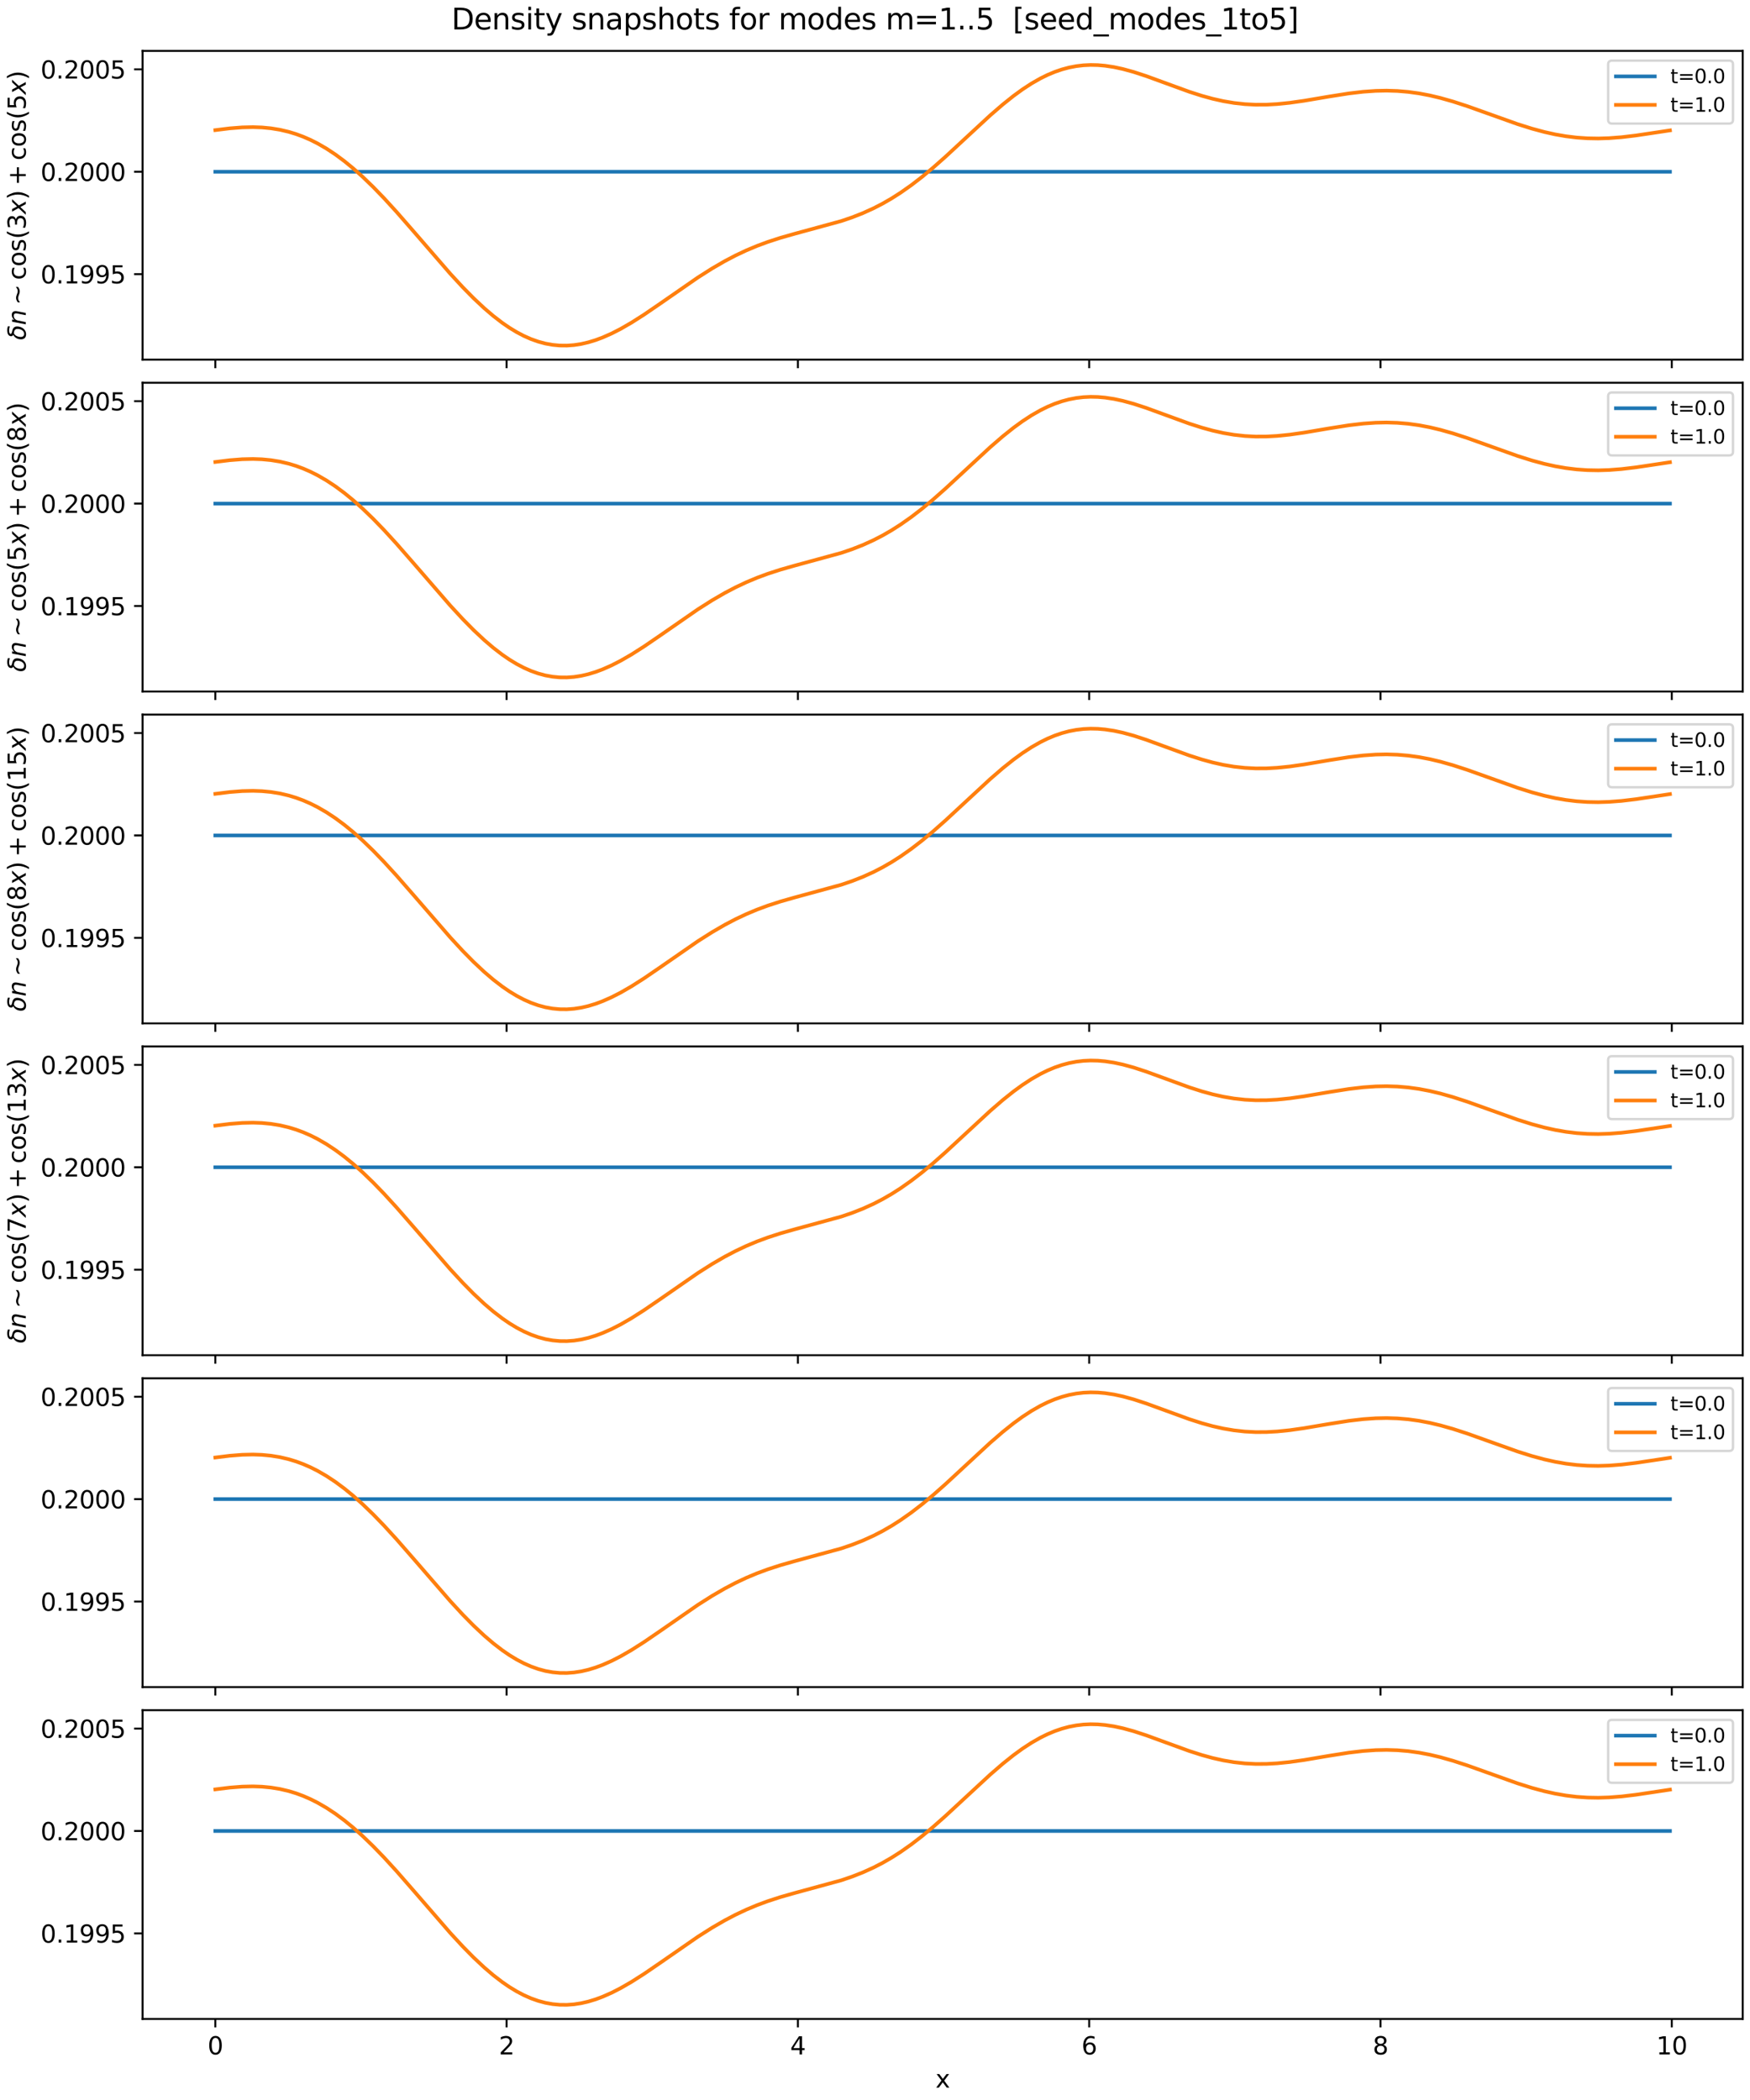 <?xml version="1.0" encoding="utf-8" standalone="no"?>
<!DOCTYPE svg PUBLIC "-//W3C//DTD SVG 1.1//EN"
  "http://www.w3.org/Graphics/SVG/1.1/DTD/svg11.dtd">
<svg xmlns:xlink="http://www.w3.org/1999/xlink" width="720pt" height="864pt" viewBox="0 0 720 864" xmlns="http://www.w3.org/2000/svg" version="1.1">
 <defs>
  <style type="text/css">*{stroke-linejoin: round; stroke-linecap: butt}</style>
 </defs>
 <g id="figure_1">
  <g id="patch_1">
   <path d="M 0 864 
L 720 864 
L 720 0 
L 0 0 
z
" style="fill: #ffffff"/>
  </g>
  <g id="axes_1">
   <g id="patch_2">
    <path d="M 58.669 147.98 
L 717 147.98 
L 717 20.948 
L 58.669 20.948 
z
" style="fill: #ffffff"/>
   </g>
   <g id="matplotlib.axis_1">
    <g id="xtick_1">
     <g id="line2d_1">
      <defs>
       <path id="md2b5d03682" d="M 0 0 
L 0 3.5 
" style="stroke: #000000; stroke-width: 0.8"/>
      </defs>
      <g>
       <use xlink:href="#md2b5d03682" x="88.593" y="147.98" style="stroke: #000000; stroke-width: 0.8"/>
      </g>
     </g>
    </g>
    <g id="xtick_2">
     <g id="line2d_2">
      <g>
       <use xlink:href="#md2b5d03682" x="208.437" y="147.98" style="stroke: #000000; stroke-width: 0.8"/>
      </g>
     </g>
    </g>
    <g id="xtick_3">
     <g id="line2d_3">
      <g>
       <use xlink:href="#md2b5d03682" x="328.281" y="147.98" style="stroke: #000000; stroke-width: 0.8"/>
      </g>
     </g>
    </g>
    <g id="xtick_4">
     <g id="line2d_4">
      <g>
       <use xlink:href="#md2b5d03682" x="448.125" y="147.98" style="stroke: #000000; stroke-width: 0.8"/>
      </g>
     </g>
    </g>
    <g id="xtick_5">
     <g id="line2d_5">
      <g>
       <use xlink:href="#md2b5d03682" x="567.969" y="147.98" style="stroke: #000000; stroke-width: 0.8"/>
      </g>
     </g>
    </g>
    <g id="xtick_6">
     <g id="line2d_6">
      <g>
       <use xlink:href="#md2b5d03682" x="687.814" y="147.98" style="stroke: #000000; stroke-width: 0.8"/>
      </g>
     </g>
    </g>
   </g>
   <g id="matplotlib.axis_2">
    <g id="ytick_1">
     <g id="line2d_7">
      <defs>
       <path id="mb2693eab0a" d="M 0 0 
L -3.5 0 
" style="stroke: #000000; stroke-width: 0.8"/>
      </defs>
      <g>
       <use xlink:href="#mb2693eab0a" x="58.669" y="112.796" style="stroke: #000000; stroke-width: 0.8"/>
      </g>
     </g>
     <g id="text_1">
      <!-- 0.1995 -->
      <g transform="translate(16.678 116.595) scale(0.1 -0.1)">
       <defs>
        <path id="DejaVuSans-30" d="M 2034 4250 
Q 1547 4250 1301 3770 
Q 1056 3291 1056 2328 
Q 1056 1369 1301 889 
Q 1547 409 2034 409 
Q 2525 409 2770 889 
Q 3016 1369 3016 2328 
Q 3016 3291 2770 3770 
Q 2525 4250 2034 4250 
z
M 2034 4750 
Q 2819 4750 3233 4129 
Q 3647 3509 3647 2328 
Q 3647 1150 3233 529 
Q 2819 -91 2034 -91 
Q 1250 -91 836 529 
Q 422 1150 422 2328 
Q 422 3509 836 4129 
Q 1250 4750 2034 4750 
z
" transform="scale(0.016)"/>
        <path id="DejaVuSans-2e" d="M 684 794 
L 1344 794 
L 1344 0 
L 684 0 
L 684 794 
z
" transform="scale(0.016)"/>
        <path id="DejaVuSans-31" d="M 794 531 
L 1825 531 
L 1825 4091 
L 703 3866 
L 703 4441 
L 1819 4666 
L 2450 4666 
L 2450 531 
L 3481 531 
L 3481 0 
L 794 0 
L 794 531 
z
" transform="scale(0.016)"/>
        <path id="DejaVuSans-39" d="M 703 97 
L 703 672 
Q 941 559 1184 500 
Q 1428 441 1663 441 
Q 2288 441 2617 861 
Q 2947 1281 2994 2138 
Q 2813 1869 2534 1725 
Q 2256 1581 1919 1581 
Q 1219 1581 811 2004 
Q 403 2428 403 3163 
Q 403 3881 828 4315 
Q 1253 4750 1959 4750 
Q 2769 4750 3195 4129 
Q 3622 3509 3622 2328 
Q 3622 1225 3098 567 
Q 2575 -91 1691 -91 
Q 1453 -91 1209 -44 
Q 966 3 703 97 
z
M 1959 2075 
Q 2384 2075 2632 2365 
Q 2881 2656 2881 3163 
Q 2881 3666 2632 3958 
Q 2384 4250 1959 4250 
Q 1534 4250 1286 3958 
Q 1038 3666 1038 3163 
Q 1038 2656 1286 2365 
Q 1534 2075 1959 2075 
z
" transform="scale(0.016)"/>
        <path id="DejaVuSans-35" d="M 691 4666 
L 3169 4666 
L 3169 4134 
L 1269 4134 
L 1269 2991 
Q 1406 3038 1543 3061 
Q 1681 3084 1819 3084 
Q 2600 3084 3056 2656 
Q 3513 2228 3513 1497 
Q 3513 744 3044 326 
Q 2575 -91 1722 -91 
Q 1428 -91 1123 -41 
Q 819 9 494 109 
L 494 744 
Q 775 591 1075 516 
Q 1375 441 1709 441 
Q 2250 441 2565 725 
Q 2881 1009 2881 1497 
Q 2881 1984 2565 2268 
Q 2250 2553 1709 2553 
Q 1456 2553 1204 2497 
Q 953 2441 691 2322 
L 691 4666 
z
" transform="scale(0.016)"/>
       </defs>
       <use xlink:href="#DejaVuSans-30"/>
       <use xlink:href="#DejaVuSans-2e" x="63.623"/>
       <use xlink:href="#DejaVuSans-31" x="95.41"/>
       <use xlink:href="#DejaVuSans-39" x="159.033"/>
       <use xlink:href="#DejaVuSans-39" x="222.656"/>
       <use xlink:href="#DejaVuSans-35" x="286.279"/>
      </g>
     </g>
    </g>
    <g id="ytick_2">
     <g id="line2d_8">
      <g>
       <use xlink:href="#mb2693eab0a" x="58.669" y="70.658" style="stroke: #000000; stroke-width: 0.8"/>
      </g>
     </g>
     <g id="text_2">
      <!-- 0.2000 -->
      <g transform="translate(16.678 74.457) scale(0.1 -0.1)">
       <defs>
        <path id="DejaVuSans-32" d="M 1228 531 
L 3431 531 
L 3431 0 
L 469 0 
L 469 531 
Q 828 903 1448 1529 
Q 2069 2156 2228 2338 
Q 2531 2678 2651 2914 
Q 2772 3150 2772 3378 
Q 2772 3750 2511 3984 
Q 2250 4219 1831 4219 
Q 1534 4219 1204 4116 
Q 875 4013 500 3803 
L 500 4441 
Q 881 4594 1212 4672 
Q 1544 4750 1819 4750 
Q 2544 4750 2975 4387 
Q 3406 4025 3406 3419 
Q 3406 3131 3298 2873 
Q 3191 2616 2906 2266 
Q 2828 2175 2409 1742 
Q 1991 1309 1228 531 
z
" transform="scale(0.016)"/>
       </defs>
       <use xlink:href="#DejaVuSans-30"/>
       <use xlink:href="#DejaVuSans-2e" x="63.623"/>
       <use xlink:href="#DejaVuSans-32" x="95.41"/>
       <use xlink:href="#DejaVuSans-30" x="159.033"/>
       <use xlink:href="#DejaVuSans-30" x="222.656"/>
       <use xlink:href="#DejaVuSans-30" x="286.279"/>
      </g>
     </g>
    </g>
    <g id="ytick_3">
     <g id="line2d_9">
      <g>
       <use xlink:href="#mb2693eab0a" x="58.669" y="28.52" style="stroke: #000000; stroke-width: 0.8"/>
      </g>
     </g>
     <g id="text_3">
      <!-- 0.2005 -->
      <g transform="translate(16.678 32.319) scale(0.1 -0.1)">
       <use xlink:href="#DejaVuSans-30"/>
       <use xlink:href="#DejaVuSans-2e" x="63.623"/>
       <use xlink:href="#DejaVuSans-32" x="95.41"/>
       <use xlink:href="#DejaVuSans-30" x="159.033"/>
       <use xlink:href="#DejaVuSans-30" x="222.656"/>
       <use xlink:href="#DejaVuSans-35" x="286.279"/>
      </g>
     </g>
    </g>
    <g id="text_4">
     <!-- $\delta n \sim \cos(3x) + \cos(5x)$ -->
     <g transform="translate(10.599 139.914) rotate(-90) scale(0.1 -0.1)">
      <defs>
       <path id="DejaVuSans-Oblique-3b4" d="M 3472 4053 
Q 3197 4272 2450 4272 
Q 1659 4272 1588 3906 
Q 1531 3619 2328 3469 
Q 2953 3353 3253 3003 
Q 3616 2581 3447 1716 
Q 3284 888 2763 400 
Q 2238 -91 1488 -91 
Q 741 -91 406 400 
Q 72 888 241 1747 
Q 363 2384 891 2900 
Q 1097 3100 1353 3213 
Q 913 3459 1000 3900 
Q 1166 4750 2544 4750 
Q 3234 4750 3566 4531 
L 3472 4053 
z
M 1753 3056 
Q 1525 2966 1306 2738 
Q 969 2384 847 1747 
Q 722 1113 919 756 
Q 1119 397 1584 397 
Q 2044 397 2381 759 
Q 2722 1122 2838 1716 
Q 2956 2338 2731 2638 
Q 2491 2959 2103 2994 
Q 1906 3013 1753 3056 
z
" transform="scale(0.016)"/>
       <path id="DejaVuSans-Oblique-6e" d="M 3566 2113 
L 3156 0 
L 2578 0 
L 2988 2091 
Q 3016 2238 3031 2350 
Q 3047 2463 3047 2528 
Q 3047 2791 2881 2937 
Q 2716 3084 2419 3084 
Q 1956 3084 1622 2776 
Q 1288 2469 1184 1941 
L 800 0 
L 225 0 
L 903 3500 
L 1478 3500 
L 1363 2950 
Q 1603 3253 1940 3418 
Q 2278 3584 2650 3584 
Q 3113 3584 3367 3334 
Q 3622 3084 3622 2631 
Q 3622 2519 3608 2391 
Q 3594 2263 3566 2113 
z
" transform="scale(0.016)"/>
       <path id="DejaVuSans-223c" d="M 4684 2556 
L 4684 1997 
Q 4356 1753 4076 1645 
Q 3797 1538 3494 1538 
Q 3150 1538 2694 1722 
Q 2663 1734 2641 1744 
Q 2622 1750 2575 1769 
Q 2091 1959 1797 1959 
Q 1522 1959 1253 1840 
Q 984 1722 678 1459 
L 678 2019 
Q 1006 2263 1286 2370 
Q 1566 2478 1869 2478 
Q 2213 2478 2672 2294 
Q 2706 2278 2722 2272 
Q 2741 2266 2788 2247 
Q 3272 2056 3566 2056 
Q 3834 2056 4098 2173 
Q 4363 2291 4684 2556 
z
" transform="scale(0.016)"/>
       <path id="DejaVuSans-63" d="M 3122 3366 
L 3122 2828 
Q 2878 2963 2633 3030 
Q 2388 3097 2138 3097 
Q 1578 3097 1268 2742 
Q 959 2388 959 1747 
Q 959 1106 1268 751 
Q 1578 397 2138 397 
Q 2388 397 2633 464 
Q 2878 531 3122 666 
L 3122 134 
Q 2881 22 2623 -34 
Q 2366 -91 2075 -91 
Q 1284 -91 818 406 
Q 353 903 353 1747 
Q 353 2603 823 3093 
Q 1294 3584 2113 3584 
Q 2378 3584 2631 3529 
Q 2884 3475 3122 3366 
z
" transform="scale(0.016)"/>
       <path id="DejaVuSans-6f" d="M 1959 3097 
Q 1497 3097 1228 2736 
Q 959 2375 959 1747 
Q 959 1119 1226 758 
Q 1494 397 1959 397 
Q 2419 397 2687 759 
Q 2956 1122 2956 1747 
Q 2956 2369 2687 2733 
Q 2419 3097 1959 3097 
z
M 1959 3584 
Q 2709 3584 3137 3096 
Q 3566 2609 3566 1747 
Q 3566 888 3137 398 
Q 2709 -91 1959 -91 
Q 1206 -91 779 398 
Q 353 888 353 1747 
Q 353 2609 779 3096 
Q 1206 3584 1959 3584 
z
" transform="scale(0.016)"/>
       <path id="DejaVuSans-73" d="M 2834 3397 
L 2834 2853 
Q 2591 2978 2328 3040 
Q 2066 3103 1784 3103 
Q 1356 3103 1142 2972 
Q 928 2841 928 2578 
Q 928 2378 1081 2264 
Q 1234 2150 1697 2047 
L 1894 2003 
Q 2506 1872 2764 1633 
Q 3022 1394 3022 966 
Q 3022 478 2636 193 
Q 2250 -91 1575 -91 
Q 1294 -91 989 -36 
Q 684 19 347 128 
L 347 722 
Q 666 556 975 473 
Q 1284 391 1588 391 
Q 1994 391 2212 530 
Q 2431 669 2431 922 
Q 2431 1156 2273 1281 
Q 2116 1406 1581 1522 
L 1381 1569 
Q 847 1681 609 1914 
Q 372 2147 372 2553 
Q 372 3047 722 3315 
Q 1072 3584 1716 3584 
Q 2034 3584 2315 3537 
Q 2597 3491 2834 3397 
z
" transform="scale(0.016)"/>
       <path id="DejaVuSans-28" d="M 1984 4856 
Q 1566 4138 1362 3434 
Q 1159 2731 1159 2009 
Q 1159 1288 1364 580 
Q 1569 -128 1984 -844 
L 1484 -844 
Q 1016 -109 783 600 
Q 550 1309 550 2009 
Q 550 2706 781 3412 
Q 1013 4119 1484 4856 
L 1984 4856 
z
" transform="scale(0.016)"/>
       <path id="DejaVuSans-33" d="M 2597 2516 
Q 3050 2419 3304 2112 
Q 3559 1806 3559 1356 
Q 3559 666 3084 287 
Q 2609 -91 1734 -91 
Q 1441 -91 1130 -33 
Q 819 25 488 141 
L 488 750 
Q 750 597 1062 519 
Q 1375 441 1716 441 
Q 2309 441 2620 675 
Q 2931 909 2931 1356 
Q 2931 1769 2642 2001 
Q 2353 2234 1838 2234 
L 1294 2234 
L 1294 2753 
L 1863 2753 
Q 2328 2753 2575 2939 
Q 2822 3125 2822 3475 
Q 2822 3834 2567 4026 
Q 2313 4219 1838 4219 
Q 1578 4219 1281 4162 
Q 984 4106 628 3988 
L 628 4550 
Q 988 4650 1302 4700 
Q 1616 4750 1894 4750 
Q 2613 4750 3031 4423 
Q 3450 4097 3450 3541 
Q 3450 3153 3228 2886 
Q 3006 2619 2597 2516 
z
" transform="scale(0.016)"/>
       <path id="DejaVuSans-Oblique-78" d="M 3841 3500 
L 2234 1784 
L 3219 0 
L 2559 0 
L 1819 1388 
L 531 0 
L -166 0 
L 1556 1844 
L 641 3500 
L 1300 3500 
L 1972 2234 
L 3144 3500 
L 3841 3500 
z
" transform="scale(0.016)"/>
       <path id="DejaVuSans-29" d="M 513 4856 
L 1013 4856 
Q 1481 4119 1714 3412 
Q 1947 2706 1947 2009 
Q 1947 1309 1714 600 
Q 1481 -109 1013 -844 
L 513 -844 
Q 928 -128 1133 580 
Q 1338 1288 1338 2009 
Q 1338 2731 1133 3434 
Q 928 4138 513 4856 
z
" transform="scale(0.016)"/>
       <path id="DejaVuSans-2b" d="M 2944 4013 
L 2944 2272 
L 4684 2272 
L 4684 1741 
L 2944 1741 
L 2944 0 
L 2419 0 
L 2419 1741 
L 678 1741 
L 678 2272 
L 2419 2272 
L 2419 4013 
L 2944 4013 
z
" transform="scale(0.016)"/>
      </defs>
      <use xlink:href="#DejaVuSans-Oblique-3b4" transform="translate(0 0.125)"/>
      <use xlink:href="#DejaVuSans-Oblique-6e" transform="translate(61.182 0.125)"/>
      <use xlink:href="#DejaVuSans-223c" transform="translate(144.043 0.125)"/>
      <use xlink:href="#DejaVuSans-63" transform="translate(247.314 0.125)"/>
      <use xlink:href="#DejaVuSans-6f" transform="translate(302.295 0.125)"/>
      <use xlink:href="#DejaVuSans-73" transform="translate(363.477 0.125)"/>
      <use xlink:href="#DejaVuSans-28" transform="translate(415.576 0.125)"/>
      <use xlink:href="#DejaVuSans-33" transform="translate(454.59 0.125)"/>
      <use xlink:href="#DejaVuSans-Oblique-78" transform="translate(518.213 0.125)"/>
      <use xlink:href="#DejaVuSans-29" transform="translate(577.393 0.125)"/>
      <use xlink:href="#DejaVuSans-2b" transform="translate(635.889 0.125)"/>
      <use xlink:href="#DejaVuSans-63" transform="translate(739.16 0.125)"/>
      <use xlink:href="#DejaVuSans-6f" transform="translate(794.141 0.125)"/>
      <use xlink:href="#DejaVuSans-73" transform="translate(855.322 0.125)"/>
      <use xlink:href="#DejaVuSans-28" transform="translate(907.422 0.125)"/>
      <use xlink:href="#DejaVuSans-35" transform="translate(946.436 0.125)"/>
      <use xlink:href="#DejaVuSans-Oblique-78" transform="translate(1010.059 0.125)"/>
      <use xlink:href="#DejaVuSans-29" transform="translate(1069.238 0.125)"/>
     </g>
    </g>
   </g>
   <g id="line2d_10">
    <path d="M 88.593 70.658 
L 687.076 70.658 
L 687.076 70.658 
" clip-path="url(#p93b04e8385)" style="fill: none; stroke: #1f77b4; stroke-width: 1.5; stroke-linecap: square"/>
   </g>
   <g id="line2d_11">
    <path d="M 88.593 53.539 
L 94.497 52.809 
L 99.662 52.405 
L 104.09 52.303 
L 107.78 52.432 
L 111.47 52.785 
L 115.16 53.386 
L 118.849 54.256 
L 121.801 55.157 
L 124.753 56.249 
L 127.705 57.535 
L 130.657 59.02 
L 134.346 61.154 
L 138.036 63.595 
L 141.726 66.336 
L 145.416 69.361 
L 149.106 72.654 
L 153.533 76.926 
L 157.961 81.502 
L 163.127 87.149 
L 170.506 95.602 
L 185.265 112.626 
L 190.431 118.216 
L 194.859 122.71 
L 199.287 126.857 
L 202.976 130.004 
L 206.666 132.837 
L 209.618 134.859 
L 212.57 136.65 
L 215.522 138.201 
L 218.473 139.504 
L 221.425 140.553 
L 224.377 141.346 
L 227.329 141.882 
L 230.281 142.161 
L 233.233 142.189 
L 236.184 141.97 
L 239.136 141.513 
L 242.088 140.828 
L 245.04 139.928 
L 247.992 138.827 
L 251.681 137.192 
L 255.371 135.302 
L 259.799 132.748 
L 264.965 129.461 
L 271.606 124.922 
L 287.103 114.182 
L 293.007 110.437 
L 298.173 107.444 
L 302.6 105.12 
L 307.028 103.031 
L 311.456 101.174 
L 315.884 99.534 
L 321.049 97.857 
L 326.953 96.176 
L 346.14 90.941 
L 350.568 89.432 
L 354.995 87.694 
L 359.423 85.685 
L 363.113 83.781 
L 366.803 81.655 
L 370.492 79.304 
L 374.92 76.191 
L 379.348 72.778 
L 383.776 69.099 
L 388.941 64.537 
L 396.321 57.705 
L 407.39 47.465 
L 412.556 43 
L 416.984 39.466 
L 420.673 36.781 
L 424.363 34.37 
L 428.053 32.263 
L 431.005 30.812 
L 433.957 29.577 
L 436.908 28.564 
L 439.86 27.775 
L 442.812 27.209 
L 445.764 26.861 
L 448.716 26.725 
L 451.668 26.789 
L 454.619 27.042 
L 458.309 27.6 
L 461.999 28.396 
L 466.427 29.61 
L 471.592 31.297 
L 478.972 33.992 
L 489.303 37.754 
L 494.469 39.409 
L 498.897 40.627 
L 503.325 41.62 
L 507.752 42.365 
L 512.18 42.852 
L 516.608 43.079 
L 521.035 43.06 
L 525.463 42.816 
L 530.629 42.292 
L 536.533 41.456 
L 546.864 39.709 
L 554.981 38.433 
L 560.885 37.741 
L 566.051 37.381 
L 570.479 37.293 
L 574.906 37.429 
L 579.334 37.801 
L 583.762 38.411 
L 588.189 39.25 
L 592.617 40.302 
L 597.783 41.765 
L 603.687 43.683 
L 611.804 46.58 
L 624.349 51.056 
L 630.253 52.914 
L 635.419 54.308 
L 639.846 55.293 
L 644.274 56.061 
L 648.702 56.599 
L 653.13 56.903 
L 657.557 56.979 
L 661.985 56.842 
L 667.151 56.446 
L 673.054 55.746 
L 681.91 54.424 
L 687.076 53.644 
L 687.076 53.644 
" clip-path="url(#p93b04e8385)" style="fill: none; stroke: #ff7f0e; stroke-width: 1.5; stroke-linecap: square"/>
   </g>
   <g id="patch_3">
    <path d="M 58.669 147.98 
L 58.669 20.948 
" style="fill: none; stroke: #000000; stroke-width: 0.8; stroke-linejoin: miter; stroke-linecap: square"/>
   </g>
   <g id="patch_4">
    <path d="M 717 147.98 
L 717 20.948 
" style="fill: none; stroke: #000000; stroke-width: 0.8; stroke-linejoin: miter; stroke-linecap: square"/>
   </g>
   <g id="patch_5">
    <path d="M 58.669 147.98 
L 717 147.98 
" style="fill: none; stroke: #000000; stroke-width: 0.8; stroke-linejoin: miter; stroke-linecap: square"/>
   </g>
   <g id="patch_6">
    <path d="M 58.669 20.948 
L 717 20.948 
" style="fill: none; stroke: #000000; stroke-width: 0.8; stroke-linejoin: miter; stroke-linecap: square"/>
   </g>
   <g id="legend_1">
    <g id="patch_7">
     <path d="M 663.237 50.833 
L 711.4 50.833 
Q 713 50.833 713 49.233 
L 713 26.548 
Q 713 24.948 711.4 24.948 
L 663.237 24.948 
Q 661.637 24.948 661.637 26.548 
L 661.637 49.233 
Q 661.637 50.833 663.237 50.833 
z
" style="fill: #ffffff; opacity: 0.8; stroke: #cccccc; stroke-linejoin: miter"/>
    </g>
    <g id="line2d_12">
     <path d="M 664.837 31.427 
L 672.837 31.427 
L 680.837 31.427 
" style="fill: none; stroke: #1f77b4; stroke-width: 1.5; stroke-linecap: square"/>
    </g>
    <g id="text_5">
     <!-- t=0.0 -->
     <g transform="translate(687.237 34.227) scale(0.08 -0.08)">
      <defs>
       <path id="DejaVuSans-74" d="M 1172 4494 
L 1172 3500 
L 2356 3500 
L 2356 3053 
L 1172 3053 
L 1172 1153 
Q 1172 725 1289 603 
Q 1406 481 1766 481 
L 2356 481 
L 2356 0 
L 1766 0 
Q 1100 0 847 248 
Q 594 497 594 1153 
L 594 3053 
L 172 3053 
L 172 3500 
L 594 3500 
L 594 4494 
L 1172 4494 
z
" transform="scale(0.016)"/>
       <path id="DejaVuSans-3d" d="M 678 2906 
L 4684 2906 
L 4684 2381 
L 678 2381 
L 678 2906 
z
M 678 1631 
L 4684 1631 
L 4684 1100 
L 678 1100 
L 678 1631 
z
" transform="scale(0.016)"/>
      </defs>
      <use xlink:href="#DejaVuSans-74"/>
      <use xlink:href="#DejaVuSans-3d" x="39.209"/>
      <use xlink:href="#DejaVuSans-30" x="122.998"/>
      <use xlink:href="#DejaVuSans-2e" x="186.621"/>
      <use xlink:href="#DejaVuSans-30" x="218.408"/>
     </g>
    </g>
    <g id="line2d_13">
     <path d="M 664.837 43.169 
L 672.837 43.169 
L 680.837 43.169 
" style="fill: none; stroke: #ff7f0e; stroke-width: 1.5; stroke-linecap: square"/>
    </g>
    <g id="text_6">
     <!-- t=1.0 -->
     <g transform="translate(687.237 45.969) scale(0.08 -0.08)">
      <use xlink:href="#DejaVuSans-74"/>
      <use xlink:href="#DejaVuSans-3d" x="39.209"/>
      <use xlink:href="#DejaVuSans-31" x="122.998"/>
      <use xlink:href="#DejaVuSans-2e" x="186.621"/>
      <use xlink:href="#DejaVuSans-30" x="218.408"/>
     </g>
    </g>
   </g>
  </g>
  <g id="axes_2">
   <g id="patch_8">
    <path d="M 58.669 284.513 
L 717 284.513 
L 717 157.481 
L 58.669 157.481 
z
" style="fill: #ffffff"/>
   </g>
   <g id="matplotlib.axis_3">
    <g id="xtick_7">
     <g id="line2d_14">
      <g>
       <use xlink:href="#md2b5d03682" x="88.593" y="284.513" style="stroke: #000000; stroke-width: 0.8"/>
      </g>
     </g>
    </g>
    <g id="xtick_8">
     <g id="line2d_15">
      <g>
       <use xlink:href="#md2b5d03682" x="208.437" y="284.513" style="stroke: #000000; stroke-width: 0.8"/>
      </g>
     </g>
    </g>
    <g id="xtick_9">
     <g id="line2d_16">
      <g>
       <use xlink:href="#md2b5d03682" x="328.281" y="284.513" style="stroke: #000000; stroke-width: 0.8"/>
      </g>
     </g>
    </g>
    <g id="xtick_10">
     <g id="line2d_17">
      <g>
       <use xlink:href="#md2b5d03682" x="448.125" y="284.513" style="stroke: #000000; stroke-width: 0.8"/>
      </g>
     </g>
    </g>
    <g id="xtick_11">
     <g id="line2d_18">
      <g>
       <use xlink:href="#md2b5d03682" x="567.969" y="284.513" style="stroke: #000000; stroke-width: 0.8"/>
      </g>
     </g>
    </g>
    <g id="xtick_12">
     <g id="line2d_19">
      <g>
       <use xlink:href="#md2b5d03682" x="687.814" y="284.513" style="stroke: #000000; stroke-width: 0.8"/>
      </g>
     </g>
    </g>
   </g>
   <g id="matplotlib.axis_4">
    <g id="ytick_4">
     <g id="line2d_20">
      <g>
       <use xlink:href="#mb2693eab0a" x="58.669" y="249.329" style="stroke: #000000; stroke-width: 0.8"/>
      </g>
     </g>
     <g id="text_7">
      <!-- 0.1995 -->
      <g transform="translate(16.678 253.128) scale(0.1 -0.1)">
       <use xlink:href="#DejaVuSans-30"/>
       <use xlink:href="#DejaVuSans-2e" x="63.623"/>
       <use xlink:href="#DejaVuSans-31" x="95.41"/>
       <use xlink:href="#DejaVuSans-39" x="159.033"/>
       <use xlink:href="#DejaVuSans-39" x="222.656"/>
       <use xlink:href="#DejaVuSans-35" x="286.279"/>
      </g>
     </g>
    </g>
    <g id="ytick_5">
     <g id="line2d_21">
      <g>
       <use xlink:href="#mb2693eab0a" x="58.669" y="207.191" style="stroke: #000000; stroke-width: 0.8"/>
      </g>
     </g>
     <g id="text_8">
      <!-- 0.2000 -->
      <g transform="translate(16.678 210.99) scale(0.1 -0.1)">
       <use xlink:href="#DejaVuSans-30"/>
       <use xlink:href="#DejaVuSans-2e" x="63.623"/>
       <use xlink:href="#DejaVuSans-32" x="95.41"/>
       <use xlink:href="#DejaVuSans-30" x="159.033"/>
       <use xlink:href="#DejaVuSans-30" x="222.656"/>
       <use xlink:href="#DejaVuSans-30" x="286.279"/>
      </g>
     </g>
    </g>
    <g id="ytick_6">
     <g id="line2d_22">
      <g>
       <use xlink:href="#mb2693eab0a" x="58.669" y="165.052" style="stroke: #000000; stroke-width: 0.8"/>
      </g>
     </g>
     <g id="text_9">
      <!-- 0.2005 -->
      <g transform="translate(16.678 168.851) scale(0.1 -0.1)">
       <use xlink:href="#DejaVuSans-30"/>
       <use xlink:href="#DejaVuSans-2e" x="63.623"/>
       <use xlink:href="#DejaVuSans-32" x="95.41"/>
       <use xlink:href="#DejaVuSans-30" x="159.033"/>
       <use xlink:href="#DejaVuSans-30" x="222.656"/>
       <use xlink:href="#DejaVuSans-35" x="286.279"/>
      </g>
     </g>
    </g>
    <g id="text_10">
     <!-- $\delta n \sim \cos(5x) + \cos(8x)$ -->
     <g transform="translate(10.599 276.447) rotate(-90) scale(0.1 -0.1)">
      <defs>
       <path id="DejaVuSans-38" d="M 2034 2216 
Q 1584 2216 1326 1975 
Q 1069 1734 1069 1313 
Q 1069 891 1326 650 
Q 1584 409 2034 409 
Q 2484 409 2743 651 
Q 3003 894 3003 1313 
Q 3003 1734 2745 1975 
Q 2488 2216 2034 2216 
z
M 1403 2484 
Q 997 2584 770 2862 
Q 544 3141 544 3541 
Q 544 4100 942 4425 
Q 1341 4750 2034 4750 
Q 2731 4750 3128 4425 
Q 3525 4100 3525 3541 
Q 3525 3141 3298 2862 
Q 3072 2584 2669 2484 
Q 3125 2378 3379 2068 
Q 3634 1759 3634 1313 
Q 3634 634 3220 271 
Q 2806 -91 2034 -91 
Q 1263 -91 848 271 
Q 434 634 434 1313 
Q 434 1759 690 2068 
Q 947 2378 1403 2484 
z
M 1172 3481 
Q 1172 3119 1398 2916 
Q 1625 2713 2034 2713 
Q 2441 2713 2670 2916 
Q 2900 3119 2900 3481 
Q 2900 3844 2670 4047 
Q 2441 4250 2034 4250 
Q 1625 4250 1398 4047 
Q 1172 3844 1172 3481 
z
" transform="scale(0.016)"/>
      </defs>
      <use xlink:href="#DejaVuSans-Oblique-3b4" transform="translate(0 0.125)"/>
      <use xlink:href="#DejaVuSans-Oblique-6e" transform="translate(61.182 0.125)"/>
      <use xlink:href="#DejaVuSans-223c" transform="translate(144.043 0.125)"/>
      <use xlink:href="#DejaVuSans-63" transform="translate(247.314 0.125)"/>
      <use xlink:href="#DejaVuSans-6f" transform="translate(302.295 0.125)"/>
      <use xlink:href="#DejaVuSans-73" transform="translate(363.477 0.125)"/>
      <use xlink:href="#DejaVuSans-28" transform="translate(415.576 0.125)"/>
      <use xlink:href="#DejaVuSans-35" transform="translate(454.59 0.125)"/>
      <use xlink:href="#DejaVuSans-Oblique-78" transform="translate(518.213 0.125)"/>
      <use xlink:href="#DejaVuSans-29" transform="translate(577.393 0.125)"/>
      <use xlink:href="#DejaVuSans-2b" transform="translate(635.889 0.125)"/>
      <use xlink:href="#DejaVuSans-63" transform="translate(739.16 0.125)"/>
      <use xlink:href="#DejaVuSans-6f" transform="translate(794.141 0.125)"/>
      <use xlink:href="#DejaVuSans-73" transform="translate(855.322 0.125)"/>
      <use xlink:href="#DejaVuSans-28" transform="translate(907.422 0.125)"/>
      <use xlink:href="#DejaVuSans-38" transform="translate(946.436 0.125)"/>
      <use xlink:href="#DejaVuSans-Oblique-78" transform="translate(1010.059 0.125)"/>
      <use xlink:href="#DejaVuSans-29" transform="translate(1069.238 0.125)"/>
     </g>
    </g>
   </g>
   <g id="line2d_23">
    <path d="M 88.593 207.191 
L 687.076 207.191 
L 687.076 207.191 
" clip-path="url(#pe8d16cf868)" style="fill: none; stroke: #1f77b4; stroke-width: 1.5; stroke-linecap: square"/>
   </g>
   <g id="line2d_24">
    <path d="M 88.593 190.072 
L 94.497 189.342 
L 99.662 188.937 
L 104.09 188.836 
L 107.78 188.965 
L 111.47 189.317 
L 115.16 189.918 
L 118.849 190.788 
L 121.801 191.69 
L 124.753 192.781 
L 127.705 194.068 
L 130.657 195.552 
L 134.346 197.687 
L 138.036 200.128 
L 141.726 202.868 
L 145.416 205.894 
L 149.106 209.187 
L 153.533 213.458 
L 157.961 218.034 
L 163.127 223.682 
L 170.506 232.134 
L 185.265 249.159 
L 190.431 254.749 
L 194.859 259.243 
L 199.287 263.39 
L 202.976 266.537 
L 206.666 269.37 
L 209.618 271.392 
L 212.57 273.183 
L 215.522 274.734 
L 218.473 276.037 
L 221.425 277.086 
L 224.377 277.879 
L 227.329 278.414 
L 230.281 278.694 
L 233.233 278.721 
L 236.184 278.502 
L 239.136 278.045 
L 242.088 277.361 
L 245.04 276.461 
L 247.992 275.36 
L 251.681 273.725 
L 255.371 271.834 
L 259.799 269.281 
L 264.965 265.994 
L 271.606 261.455 
L 287.103 250.715 
L 293.007 246.97 
L 298.173 243.976 
L 302.6 241.653 
L 307.028 239.564 
L 311.456 237.707 
L 315.884 236.066 
L 321.049 234.39 
L 326.953 232.708 
L 346.14 227.474 
L 350.568 225.965 
L 354.995 224.227 
L 359.423 222.218 
L 363.113 220.313 
L 366.803 218.188 
L 370.492 215.837 
L 374.92 212.724 
L 379.348 209.311 
L 383.776 205.632 
L 388.941 201.07 
L 396.321 194.237 
L 407.39 183.997 
L 412.556 179.533 
L 416.984 175.998 
L 420.673 173.314 
L 424.363 170.903 
L 428.053 168.796 
L 431.005 167.344 
L 433.957 166.109 
L 436.908 165.097 
L 439.86 164.308 
L 442.812 163.742 
L 445.764 163.394 
L 448.716 163.257 
L 451.668 163.322 
L 454.619 163.575 
L 458.309 164.133 
L 461.999 164.928 
L 466.427 166.143 
L 471.592 167.83 
L 478.972 170.524 
L 489.303 174.287 
L 494.469 175.942 
L 498.897 177.159 
L 503.325 178.153 
L 507.752 178.898 
L 512.18 179.384 
L 516.608 179.612 
L 521.035 179.592 
L 525.463 179.349 
L 530.629 178.825 
L 536.533 177.988 
L 546.864 176.241 
L 554.981 174.966 
L 560.885 174.274 
L 566.051 173.914 
L 570.479 173.825 
L 574.906 173.962 
L 579.334 174.334 
L 583.762 174.944 
L 588.189 175.783 
L 592.617 176.835 
L 597.783 178.298 
L 603.687 180.215 
L 611.804 183.113 
L 624.349 187.588 
L 630.253 189.446 
L 635.419 190.84 
L 639.846 191.825 
L 644.274 192.593 
L 648.702 193.131 
L 653.13 193.435 
L 657.557 193.512 
L 661.985 193.375 
L 667.151 192.978 
L 673.054 192.279 
L 681.91 190.957 
L 687.076 190.177 
L 687.076 190.177 
" clip-path="url(#pe8d16cf868)" style="fill: none; stroke: #ff7f0e; stroke-width: 1.5; stroke-linecap: square"/>
   </g>
   <g id="patch_9">
    <path d="M 58.669 284.513 
L 58.669 157.481 
" style="fill: none; stroke: #000000; stroke-width: 0.8; stroke-linejoin: miter; stroke-linecap: square"/>
   </g>
   <g id="patch_10">
    <path d="M 717 284.513 
L 717 157.481 
" style="fill: none; stroke: #000000; stroke-width: 0.8; stroke-linejoin: miter; stroke-linecap: square"/>
   </g>
   <g id="patch_11">
    <path d="M 58.669 284.513 
L 717 284.513 
" style="fill: none; stroke: #000000; stroke-width: 0.8; stroke-linejoin: miter; stroke-linecap: square"/>
   </g>
   <g id="patch_12">
    <path d="M 58.669 157.481 
L 717 157.481 
" style="fill: none; stroke: #000000; stroke-width: 0.8; stroke-linejoin: miter; stroke-linecap: square"/>
   </g>
   <g id="legend_2">
    <g id="patch_13">
     <path d="M 663.237 187.366 
L 711.4 187.366 
Q 713 187.366 713 185.766 
L 713 163.081 
Q 713 161.481 711.4 161.481 
L 663.237 161.481 
Q 661.637 161.481 661.637 163.081 
L 661.637 185.766 
Q 661.637 187.366 663.237 187.366 
z
" style="fill: #ffffff; opacity: 0.8; stroke: #cccccc; stroke-linejoin: miter"/>
    </g>
    <g id="line2d_25">
     <path d="M 664.837 167.96 
L 672.837 167.96 
L 680.837 167.96 
" style="fill: none; stroke: #1f77b4; stroke-width: 1.5; stroke-linecap: square"/>
    </g>
    <g id="text_11">
     <!-- t=0.0 -->
     <g transform="translate(687.237 170.76) scale(0.08 -0.08)">
      <use xlink:href="#DejaVuSans-74"/>
      <use xlink:href="#DejaVuSans-3d" x="39.209"/>
      <use xlink:href="#DejaVuSans-30" x="122.998"/>
      <use xlink:href="#DejaVuSans-2e" x="186.621"/>
      <use xlink:href="#DejaVuSans-30" x="218.408"/>
     </g>
    </g>
    <g id="line2d_26">
     <path d="M 664.837 179.702 
L 672.837 179.702 
L 680.837 179.702 
" style="fill: none; stroke: #ff7f0e; stroke-width: 1.5; stroke-linecap: square"/>
    </g>
    <g id="text_12">
     <!-- t=1.0 -->
     <g transform="translate(687.237 182.502) scale(0.08 -0.08)">
      <use xlink:href="#DejaVuSans-74"/>
      <use xlink:href="#DejaVuSans-3d" x="39.209"/>
      <use xlink:href="#DejaVuSans-31" x="122.998"/>
      <use xlink:href="#DejaVuSans-2e" x="186.621"/>
      <use xlink:href="#DejaVuSans-30" x="218.408"/>
     </g>
    </g>
   </g>
  </g>
  <g id="axes_3">
   <g id="patch_14">
    <path d="M 58.669 421.046 
L 717 421.046 
L 717 294.013 
L 58.669 294.013 
z
" style="fill: #ffffff"/>
   </g>
   <g id="matplotlib.axis_5">
    <g id="xtick_13">
     <g id="line2d_27">
      <g>
       <use xlink:href="#md2b5d03682" x="88.593" y="421.046" style="stroke: #000000; stroke-width: 0.8"/>
      </g>
     </g>
    </g>
    <g id="xtick_14">
     <g id="line2d_28">
      <g>
       <use xlink:href="#md2b5d03682" x="208.437" y="421.046" style="stroke: #000000; stroke-width: 0.8"/>
      </g>
     </g>
    </g>
    <g id="xtick_15">
     <g id="line2d_29">
      <g>
       <use xlink:href="#md2b5d03682" x="328.281" y="421.046" style="stroke: #000000; stroke-width: 0.8"/>
      </g>
     </g>
    </g>
    <g id="xtick_16">
     <g id="line2d_30">
      <g>
       <use xlink:href="#md2b5d03682" x="448.125" y="421.046" style="stroke: #000000; stroke-width: 0.8"/>
      </g>
     </g>
    </g>
    <g id="xtick_17">
     <g id="line2d_31">
      <g>
       <use xlink:href="#md2b5d03682" x="567.969" y="421.046" style="stroke: #000000; stroke-width: 0.8"/>
      </g>
     </g>
    </g>
    <g id="xtick_18">
     <g id="line2d_32">
      <g>
       <use xlink:href="#md2b5d03682" x="687.814" y="421.046" style="stroke: #000000; stroke-width: 0.8"/>
      </g>
     </g>
    </g>
   </g>
   <g id="matplotlib.axis_6">
    <g id="ytick_7">
     <g id="line2d_33">
      <g>
       <use xlink:href="#mb2693eab0a" x="58.669" y="385.861" style="stroke: #000000; stroke-width: 0.8"/>
      </g>
     </g>
     <g id="text_13">
      <!-- 0.1995 -->
      <g transform="translate(16.678 389.661) scale(0.1 -0.1)">
       <use xlink:href="#DejaVuSans-30"/>
       <use xlink:href="#DejaVuSans-2e" x="63.623"/>
       <use xlink:href="#DejaVuSans-31" x="95.41"/>
       <use xlink:href="#DejaVuSans-39" x="159.033"/>
       <use xlink:href="#DejaVuSans-39" x="222.656"/>
       <use xlink:href="#DejaVuSans-35" x="286.279"/>
      </g>
     </g>
    </g>
    <g id="ytick_8">
     <g id="line2d_34">
      <g>
       <use xlink:href="#mb2693eab0a" x="58.669" y="343.723" style="stroke: #000000; stroke-width: 0.8"/>
      </g>
     </g>
     <g id="text_14">
      <!-- 0.2000 -->
      <g transform="translate(16.678 347.522) scale(0.1 -0.1)">
       <use xlink:href="#DejaVuSans-30"/>
       <use xlink:href="#DejaVuSans-2e" x="63.623"/>
       <use xlink:href="#DejaVuSans-32" x="95.41"/>
       <use xlink:href="#DejaVuSans-30" x="159.033"/>
       <use xlink:href="#DejaVuSans-30" x="222.656"/>
       <use xlink:href="#DejaVuSans-30" x="286.279"/>
      </g>
     </g>
    </g>
    <g id="ytick_9">
     <g id="line2d_35">
      <g>
       <use xlink:href="#mb2693eab0a" x="58.669" y="301.585" style="stroke: #000000; stroke-width: 0.8"/>
      </g>
     </g>
     <g id="text_15">
      <!-- 0.2005 -->
      <g transform="translate(16.678 305.384) scale(0.1 -0.1)">
       <use xlink:href="#DejaVuSans-30"/>
       <use xlink:href="#DejaVuSans-2e" x="63.623"/>
       <use xlink:href="#DejaVuSans-32" x="95.41"/>
       <use xlink:href="#DejaVuSans-30" x="159.033"/>
       <use xlink:href="#DejaVuSans-30" x="222.656"/>
       <use xlink:href="#DejaVuSans-35" x="286.279"/>
      </g>
     </g>
    </g>
    <g id="text_16">
     <!-- $\delta n \sim \cos(8x) + \cos(15x)$ -->
     <g transform="translate(10.599 416.13) rotate(-90) scale(0.1 -0.1)">
      <use xlink:href="#DejaVuSans-Oblique-3b4" transform="translate(0 0.125)"/>
      <use xlink:href="#DejaVuSans-Oblique-6e" transform="translate(61.182 0.125)"/>
      <use xlink:href="#DejaVuSans-223c" transform="translate(144.043 0.125)"/>
      <use xlink:href="#DejaVuSans-63" transform="translate(247.314 0.125)"/>
      <use xlink:href="#DejaVuSans-6f" transform="translate(302.295 0.125)"/>
      <use xlink:href="#DejaVuSans-73" transform="translate(363.477 0.125)"/>
      <use xlink:href="#DejaVuSans-28" transform="translate(415.576 0.125)"/>
      <use xlink:href="#DejaVuSans-38" transform="translate(454.59 0.125)"/>
      <use xlink:href="#DejaVuSans-Oblique-78" transform="translate(518.213 0.125)"/>
      <use xlink:href="#DejaVuSans-29" transform="translate(577.393 0.125)"/>
      <use xlink:href="#DejaVuSans-2b" transform="translate(635.889 0.125)"/>
      <use xlink:href="#DejaVuSans-63" transform="translate(739.16 0.125)"/>
      <use xlink:href="#DejaVuSans-6f" transform="translate(794.141 0.125)"/>
      <use xlink:href="#DejaVuSans-73" transform="translate(855.322 0.125)"/>
      <use xlink:href="#DejaVuSans-28" transform="translate(907.422 0.125)"/>
      <use xlink:href="#DejaVuSans-31" transform="translate(946.436 0.125)"/>
      <use xlink:href="#DejaVuSans-35" transform="translate(1010.059 0.125)"/>
      <use xlink:href="#DejaVuSans-Oblique-78" transform="translate(1073.682 0.125)"/>
      <use xlink:href="#DejaVuSans-29" transform="translate(1132.861 0.125)"/>
     </g>
    </g>
   </g>
   <g id="line2d_36">
    <path d="M 88.593 343.723 
L 687.076 343.723 
L 687.076 343.723 
" clip-path="url(#p99c4ee99d0)" style="fill: none; stroke: #1f77b4; stroke-width: 1.5; stroke-linecap: square"/>
   </g>
   <g id="line2d_37">
    <path d="M 88.593 326.605 
L 94.497 325.874 
L 99.662 325.47 
L 104.09 325.369 
L 107.78 325.498 
L 111.47 325.85 
L 115.16 326.451 
L 118.849 327.321 
L 121.801 328.222 
L 124.753 329.314 
L 127.705 330.601 
L 130.657 332.085 
L 134.346 334.219 
L 138.036 336.661 
L 141.726 339.401 
L 145.416 342.426 
L 149.106 345.719 
L 153.533 349.991 
L 157.961 354.567 
L 163.127 360.215 
L 170.506 368.667 
L 185.265 385.692 
L 190.431 391.282 
L 194.859 395.775 
L 199.287 399.922 
L 202.976 403.07 
L 206.666 405.903 
L 209.618 407.924 
L 212.57 409.715 
L 215.522 411.266 
L 218.473 412.569 
L 221.425 413.619 
L 224.377 414.412 
L 227.329 414.947 
L 230.281 415.227 
L 233.233 415.254 
L 236.184 415.035 
L 239.136 414.578 
L 242.088 413.893 
L 245.04 412.994 
L 247.992 411.893 
L 251.681 410.258 
L 255.371 408.367 
L 259.799 405.813 
L 264.965 402.527 
L 271.606 397.987 
L 287.103 387.247 
L 293.007 383.502 
L 298.173 380.509 
L 302.6 378.185 
L 307.028 376.096 
L 311.456 374.239 
L 315.884 372.599 
L 321.049 370.922 
L 326.953 369.241 
L 346.14 364.007 
L 350.568 362.498 
L 354.995 360.76 
L 359.423 358.75 
L 363.113 356.846 
L 366.803 354.72 
L 370.492 352.37 
L 374.92 349.257 
L 379.348 345.843 
L 383.776 342.165 
L 388.941 337.602 
L 396.321 330.77 
L 407.39 320.53 
L 412.556 316.065 
L 416.984 312.531 
L 420.673 309.846 
L 424.363 307.436 
L 428.053 305.329 
L 431.005 303.877 
L 433.957 302.642 
L 436.908 301.629 
L 439.86 300.84 
L 442.812 300.274 
L 445.764 299.927 
L 448.716 299.79 
L 451.668 299.854 
L 454.619 300.107 
L 458.309 300.665 
L 461.999 301.461 
L 466.427 302.676 
L 471.592 304.363 
L 478.972 307.057 
L 489.303 310.819 
L 494.469 312.475 
L 498.897 313.692 
L 503.325 314.685 
L 507.752 315.431 
L 512.18 315.917 
L 516.608 316.144 
L 521.035 316.125 
L 525.463 315.881 
L 530.629 315.358 
L 536.533 314.521 
L 546.864 312.774 
L 554.981 311.498 
L 560.885 310.806 
L 566.051 310.446 
L 570.479 310.358 
L 574.906 310.494 
L 579.334 310.867 
L 583.762 311.476 
L 588.189 312.315 
L 592.617 313.367 
L 597.783 314.83 
L 603.687 316.748 
L 611.804 319.645 
L 624.349 324.121 
L 630.253 325.979 
L 635.419 327.373 
L 639.846 328.358 
L 644.274 329.126 
L 648.702 329.664 
L 653.13 329.968 
L 657.557 330.044 
L 661.985 329.907 
L 667.151 329.511 
L 673.054 328.812 
L 681.91 327.489 
L 687.076 326.71 
L 687.076 326.71 
" clip-path="url(#p99c4ee99d0)" style="fill: none; stroke: #ff7f0e; stroke-width: 1.5; stroke-linecap: square"/>
   </g>
   <g id="patch_15">
    <path d="M 58.669 421.046 
L 58.669 294.013 
" style="fill: none; stroke: #000000; stroke-width: 0.8; stroke-linejoin: miter; stroke-linecap: square"/>
   </g>
   <g id="patch_16">
    <path d="M 717 421.046 
L 717 294.013 
" style="fill: none; stroke: #000000; stroke-width: 0.8; stroke-linejoin: miter; stroke-linecap: square"/>
   </g>
   <g id="patch_17">
    <path d="M 58.669 421.046 
L 717 421.046 
" style="fill: none; stroke: #000000; stroke-width: 0.8; stroke-linejoin: miter; stroke-linecap: square"/>
   </g>
   <g id="patch_18">
    <path d="M 58.669 294.013 
L 717 294.013 
" style="fill: none; stroke: #000000; stroke-width: 0.8; stroke-linejoin: miter; stroke-linecap: square"/>
   </g>
   <g id="legend_3">
    <g id="patch_19">
     <path d="M 663.237 323.898 
L 711.4 323.898 
Q 713 323.898 713 322.298 
L 713 299.613 
Q 713 298.013 711.4 298.013 
L 663.237 298.013 
Q 661.637 298.013 661.637 299.613 
L 661.637 322.298 
Q 661.637 323.898 663.237 323.898 
z
" style="fill: #ffffff; opacity: 0.8; stroke: #cccccc; stroke-linejoin: miter"/>
    </g>
    <g id="line2d_38">
     <path d="M 664.837 304.492 
L 672.837 304.492 
L 680.837 304.492 
" style="fill: none; stroke: #1f77b4; stroke-width: 1.5; stroke-linecap: square"/>
    </g>
    <g id="text_17">
     <!-- t=0.0 -->
     <g transform="translate(687.237 307.292) scale(0.08 -0.08)">
      <use xlink:href="#DejaVuSans-74"/>
      <use xlink:href="#DejaVuSans-3d" x="39.209"/>
      <use xlink:href="#DejaVuSans-30" x="122.998"/>
      <use xlink:href="#DejaVuSans-2e" x="186.621"/>
      <use xlink:href="#DejaVuSans-30" x="218.408"/>
     </g>
    </g>
    <g id="line2d_39">
     <path d="M 664.837 316.235 
L 672.837 316.235 
L 680.837 316.235 
" style="fill: none; stroke: #ff7f0e; stroke-width: 1.5; stroke-linecap: square"/>
    </g>
    <g id="text_18">
     <!-- t=1.0 -->
     <g transform="translate(687.237 319.035) scale(0.08 -0.08)">
      <use xlink:href="#DejaVuSans-74"/>
      <use xlink:href="#DejaVuSans-3d" x="39.209"/>
      <use xlink:href="#DejaVuSans-31" x="122.998"/>
      <use xlink:href="#DejaVuSans-2e" x="186.621"/>
      <use xlink:href="#DejaVuSans-30" x="218.408"/>
     </g>
    </g>
   </g>
  </g>
  <g id="axes_4">
   <g id="patch_20">
    <path d="M 58.669 557.578 
L 717 557.578 
L 717 430.546 
L 58.669 430.546 
z
" style="fill: #ffffff"/>
   </g>
   <g id="matplotlib.axis_7">
    <g id="xtick_19">
     <g id="line2d_40">
      <g>
       <use xlink:href="#md2b5d03682" x="88.593" y="557.578" style="stroke: #000000; stroke-width: 0.8"/>
      </g>
     </g>
    </g>
    <g id="xtick_20">
     <g id="line2d_41">
      <g>
       <use xlink:href="#md2b5d03682" x="208.437" y="557.578" style="stroke: #000000; stroke-width: 0.8"/>
      </g>
     </g>
    </g>
    <g id="xtick_21">
     <g id="line2d_42">
      <g>
       <use xlink:href="#md2b5d03682" x="328.281" y="557.578" style="stroke: #000000; stroke-width: 0.8"/>
      </g>
     </g>
    </g>
    <g id="xtick_22">
     <g id="line2d_43">
      <g>
       <use xlink:href="#md2b5d03682" x="448.125" y="557.578" style="stroke: #000000; stroke-width: 0.8"/>
      </g>
     </g>
    </g>
    <g id="xtick_23">
     <g id="line2d_44">
      <g>
       <use xlink:href="#md2b5d03682" x="567.969" y="557.578" style="stroke: #000000; stroke-width: 0.8"/>
      </g>
     </g>
    </g>
    <g id="xtick_24">
     <g id="line2d_45">
      <g>
       <use xlink:href="#md2b5d03682" x="687.814" y="557.578" style="stroke: #000000; stroke-width: 0.8"/>
      </g>
     </g>
    </g>
   </g>
   <g id="matplotlib.axis_8">
    <g id="ytick_10">
     <g id="line2d_46">
      <g>
       <use xlink:href="#mb2693eab0a" x="58.669" y="522.394" style="stroke: #000000; stroke-width: 0.8"/>
      </g>
     </g>
     <g id="text_19">
      <!-- 0.1995 -->
      <g transform="translate(16.678 526.193) scale(0.1 -0.1)">
       <use xlink:href="#DejaVuSans-30"/>
       <use xlink:href="#DejaVuSans-2e" x="63.623"/>
       <use xlink:href="#DejaVuSans-31" x="95.41"/>
       <use xlink:href="#DejaVuSans-39" x="159.033"/>
       <use xlink:href="#DejaVuSans-39" x="222.656"/>
       <use xlink:href="#DejaVuSans-35" x="286.279"/>
      </g>
     </g>
    </g>
    <g id="ytick_11">
     <g id="line2d_47">
      <g>
       <use xlink:href="#mb2693eab0a" x="58.669" y="480.256" style="stroke: #000000; stroke-width: 0.8"/>
      </g>
     </g>
     <g id="text_20">
      <!-- 0.2000 -->
      <g transform="translate(16.678 484.055) scale(0.1 -0.1)">
       <use xlink:href="#DejaVuSans-30"/>
       <use xlink:href="#DejaVuSans-2e" x="63.623"/>
       <use xlink:href="#DejaVuSans-32" x="95.41"/>
       <use xlink:href="#DejaVuSans-30" x="159.033"/>
       <use xlink:href="#DejaVuSans-30" x="222.656"/>
       <use xlink:href="#DejaVuSans-30" x="286.279"/>
      </g>
     </g>
    </g>
    <g id="ytick_12">
     <g id="line2d_48">
      <g>
       <use xlink:href="#mb2693eab0a" x="58.669" y="438.117" style="stroke: #000000; stroke-width: 0.8"/>
      </g>
     </g>
     <g id="text_21">
      <!-- 0.2005 -->
      <g transform="translate(16.678 441.917) scale(0.1 -0.1)">
       <use xlink:href="#DejaVuSans-30"/>
       <use xlink:href="#DejaVuSans-2e" x="63.623"/>
       <use xlink:href="#DejaVuSans-32" x="95.41"/>
       <use xlink:href="#DejaVuSans-30" x="159.033"/>
       <use xlink:href="#DejaVuSans-30" x="222.656"/>
       <use xlink:href="#DejaVuSans-35" x="286.279"/>
      </g>
     </g>
    </g>
    <g id="text_22">
     <!-- $\delta n \sim \cos(7x) + \cos(13x)$ -->
     <g transform="translate(10.599 552.662) rotate(-90) scale(0.1 -0.1)">
      <defs>
       <path id="DejaVuSans-37" d="M 525 4666 
L 3525 4666 
L 3525 4397 
L 1831 0 
L 1172 0 
L 2766 4134 
L 525 4134 
L 525 4666 
z
" transform="scale(0.016)"/>
      </defs>
      <use xlink:href="#DejaVuSans-Oblique-3b4" transform="translate(0 0.125)"/>
      <use xlink:href="#DejaVuSans-Oblique-6e" transform="translate(61.182 0.125)"/>
      <use xlink:href="#DejaVuSans-223c" transform="translate(144.043 0.125)"/>
      <use xlink:href="#DejaVuSans-63" transform="translate(247.314 0.125)"/>
      <use xlink:href="#DejaVuSans-6f" transform="translate(302.295 0.125)"/>
      <use xlink:href="#DejaVuSans-73" transform="translate(363.477 0.125)"/>
      <use xlink:href="#DejaVuSans-28" transform="translate(415.576 0.125)"/>
      <use xlink:href="#DejaVuSans-37" transform="translate(454.59 0.125)"/>
      <use xlink:href="#DejaVuSans-Oblique-78" transform="translate(518.213 0.125)"/>
      <use xlink:href="#DejaVuSans-29" transform="translate(577.393 0.125)"/>
      <use xlink:href="#DejaVuSans-2b" transform="translate(635.889 0.125)"/>
      <use xlink:href="#DejaVuSans-63" transform="translate(739.16 0.125)"/>
      <use xlink:href="#DejaVuSans-6f" transform="translate(794.141 0.125)"/>
      <use xlink:href="#DejaVuSans-73" transform="translate(855.322 0.125)"/>
      <use xlink:href="#DejaVuSans-28" transform="translate(907.422 0.125)"/>
      <use xlink:href="#DejaVuSans-31" transform="translate(946.436 0.125)"/>
      <use xlink:href="#DejaVuSans-33" transform="translate(1010.059 0.125)"/>
      <use xlink:href="#DejaVuSans-Oblique-78" transform="translate(1073.682 0.125)"/>
      <use xlink:href="#DejaVuSans-29" transform="translate(1132.861 0.125)"/>
     </g>
    </g>
   </g>
   <g id="line2d_49">
    <path d="M 88.593 480.256 
L 687.076 480.256 
L 687.076 480.256 
" clip-path="url(#p2400e23802)" style="fill: none; stroke: #1f77b4; stroke-width: 1.5; stroke-linecap: square"/>
   </g>
   <g id="line2d_50">
    <path d="M 88.593 463.137 
L 94.497 462.407 
L 99.662 462.003 
L 104.09 461.901 
L 107.78 462.03 
L 111.47 462.383 
L 115.16 462.983 
L 118.849 463.853 
L 121.801 464.755 
L 124.753 465.847 
L 127.705 467.133 
L 130.657 468.618 
L 134.346 470.752 
L 138.036 473.193 
L 141.726 475.933 
L 145.416 478.959 
L 149.106 482.252 
L 153.533 486.524 
L 157.961 491.1 
L 163.127 496.747 
L 170.506 505.2 
L 185.265 522.224 
L 190.431 527.814 
L 194.859 532.308 
L 199.287 536.455 
L 202.976 539.602 
L 206.666 542.435 
L 209.618 544.457 
L 212.57 546.248 
L 215.522 547.799 
L 218.473 549.102 
L 221.425 550.151 
L 224.377 550.944 
L 227.329 551.48 
L 230.281 551.759 
L 233.233 551.786 
L 236.184 551.568 
L 239.136 551.111 
L 242.088 550.426 
L 245.04 549.526 
L 247.992 548.425 
L 251.681 546.79 
L 255.371 544.9 
L 259.799 542.346 
L 264.965 539.059 
L 271.606 534.52 
L 287.103 523.78 
L 293.007 520.035 
L 298.173 517.042 
L 302.6 514.718 
L 307.028 512.629 
L 311.456 510.772 
L 315.884 509.132 
L 321.049 507.455 
L 326.953 505.774 
L 346.14 500.539 
L 350.568 499.03 
L 354.995 497.292 
L 359.423 495.283 
L 363.113 493.378 
L 366.803 491.253 
L 370.492 488.902 
L 374.92 485.789 
L 379.348 482.376 
L 383.776 478.697 
L 388.941 474.135 
L 396.321 467.303 
L 407.39 457.063 
L 412.556 452.598 
L 416.984 449.064 
L 420.673 446.379 
L 424.363 443.968 
L 428.053 441.861 
L 431.005 440.409 
L 433.957 439.175 
L 436.908 438.162 
L 439.86 437.373 
L 442.812 436.807 
L 445.764 436.459 
L 448.716 436.323 
L 451.668 436.387 
L 454.619 436.64 
L 458.309 437.198 
L 461.999 437.993 
L 466.427 439.208 
L 471.592 440.895 
L 478.972 443.59 
L 489.303 447.352 
L 494.469 449.007 
L 498.897 450.225 
L 503.325 451.218 
L 507.752 451.963 
L 512.18 452.449 
L 516.608 452.677 
L 521.035 452.657 
L 525.463 452.414 
L 530.629 451.89 
L 536.533 451.054 
L 546.864 449.306 
L 554.981 448.031 
L 560.885 447.339 
L 566.051 446.979 
L 570.479 446.891 
L 574.906 447.027 
L 579.334 447.399 
L 583.762 448.009 
L 588.189 448.848 
L 592.617 449.9 
L 597.783 451.363 
L 603.687 453.281 
L 611.804 456.178 
L 624.349 460.653 
L 630.253 462.511 
L 635.419 463.906 
L 639.846 464.89 
L 644.274 465.658 
L 648.702 466.196 
L 653.13 466.501 
L 657.557 466.577 
L 661.985 466.44 
L 667.151 466.043 
L 673.054 465.344 
L 681.91 464.022 
L 687.076 463.242 
L 687.076 463.242 
" clip-path="url(#p2400e23802)" style="fill: none; stroke: #ff7f0e; stroke-width: 1.5; stroke-linecap: square"/>
   </g>
   <g id="patch_21">
    <path d="M 58.669 557.578 
L 58.669 430.546 
" style="fill: none; stroke: #000000; stroke-width: 0.8; stroke-linejoin: miter; stroke-linecap: square"/>
   </g>
   <g id="patch_22">
    <path d="M 717 557.578 
L 717 430.546 
" style="fill: none; stroke: #000000; stroke-width: 0.8; stroke-linejoin: miter; stroke-linecap: square"/>
   </g>
   <g id="patch_23">
    <path d="M 58.669 557.578 
L 717 557.578 
" style="fill: none; stroke: #000000; stroke-width: 0.8; stroke-linejoin: miter; stroke-linecap: square"/>
   </g>
   <g id="patch_24">
    <path d="M 58.669 430.546 
L 717 430.546 
" style="fill: none; stroke: #000000; stroke-width: 0.8; stroke-linejoin: miter; stroke-linecap: square"/>
   </g>
   <g id="legend_4">
    <g id="patch_25">
     <path d="M 663.237 460.431 
L 711.4 460.431 
Q 713 460.431 713 458.831 
L 713 436.146 
Q 713 434.546 711.4 434.546 
L 663.237 434.546 
Q 661.637 434.546 661.637 436.146 
L 661.637 458.831 
Q 661.637 460.431 663.237 460.431 
z
" style="fill: #ffffff; opacity: 0.8; stroke: #cccccc; stroke-linejoin: miter"/>
    </g>
    <g id="line2d_51">
     <path d="M 664.837 441.025 
L 672.837 441.025 
L 680.837 441.025 
" style="fill: none; stroke: #1f77b4; stroke-width: 1.5; stroke-linecap: square"/>
    </g>
    <g id="text_23">
     <!-- t=0.0 -->
     <g transform="translate(687.237 443.825) scale(0.08 -0.08)">
      <use xlink:href="#DejaVuSans-74"/>
      <use xlink:href="#DejaVuSans-3d" x="39.209"/>
      <use xlink:href="#DejaVuSans-30" x="122.998"/>
      <use xlink:href="#DejaVuSans-2e" x="186.621"/>
      <use xlink:href="#DejaVuSans-30" x="218.408"/>
     </g>
    </g>
    <g id="line2d_52">
     <path d="M 664.837 452.767 
L 672.837 452.767 
L 680.837 452.767 
" style="fill: none; stroke: #ff7f0e; stroke-width: 1.5; stroke-linecap: square"/>
    </g>
    <g id="text_24">
     <!-- t=1.0 -->
     <g transform="translate(687.237 455.567) scale(0.08 -0.08)">
      <use xlink:href="#DejaVuSans-74"/>
      <use xlink:href="#DejaVuSans-3d" x="39.209"/>
      <use xlink:href="#DejaVuSans-31" x="122.998"/>
      <use xlink:href="#DejaVuSans-2e" x="186.621"/>
      <use xlink:href="#DejaVuSans-30" x="218.408"/>
     </g>
    </g>
   </g>
  </g>
  <g id="axes_5">
   <g id="patch_26">
    <path d="M 58.669 694.111 
L 717 694.111 
L 717 567.079 
L 58.669 567.079 
z
" style="fill: #ffffff"/>
   </g>
   <g id="matplotlib.axis_9">
    <g id="xtick_25">
     <g id="line2d_53">
      <g>
       <use xlink:href="#md2b5d03682" x="88.593" y="694.111" style="stroke: #000000; stroke-width: 0.8"/>
      </g>
     </g>
    </g>
    <g id="xtick_26">
     <g id="line2d_54">
      <g>
       <use xlink:href="#md2b5d03682" x="208.437" y="694.111" style="stroke: #000000; stroke-width: 0.8"/>
      </g>
     </g>
    </g>
    <g id="xtick_27">
     <g id="line2d_55">
      <g>
       <use xlink:href="#md2b5d03682" x="328.281" y="694.111" style="stroke: #000000; stroke-width: 0.8"/>
      </g>
     </g>
    </g>
    <g id="xtick_28">
     <g id="line2d_56">
      <g>
       <use xlink:href="#md2b5d03682" x="448.125" y="694.111" style="stroke: #000000; stroke-width: 0.8"/>
      </g>
     </g>
    </g>
    <g id="xtick_29">
     <g id="line2d_57">
      <g>
       <use xlink:href="#md2b5d03682" x="567.969" y="694.111" style="stroke: #000000; stroke-width: 0.8"/>
      </g>
     </g>
    </g>
    <g id="xtick_30">
     <g id="line2d_58">
      <g>
       <use xlink:href="#md2b5d03682" x="687.814" y="694.111" style="stroke: #000000; stroke-width: 0.8"/>
      </g>
     </g>
    </g>
   </g>
   <g id="matplotlib.axis_10">
    <g id="ytick_13">
     <g id="line2d_59">
      <g>
       <use xlink:href="#mb2693eab0a" x="58.669" y="658.927" style="stroke: #000000; stroke-width: 0.8"/>
      </g>
     </g>
     <g id="text_25">
      <!-- 0.1995 -->
      <g transform="translate(16.678 662.726) scale(0.1 -0.1)">
       <use xlink:href="#DejaVuSans-30"/>
       <use xlink:href="#DejaVuSans-2e" x="63.623"/>
       <use xlink:href="#DejaVuSans-31" x="95.41"/>
       <use xlink:href="#DejaVuSans-39" x="159.033"/>
       <use xlink:href="#DejaVuSans-39" x="222.656"/>
       <use xlink:href="#DejaVuSans-35" x="286.279"/>
      </g>
     </g>
    </g>
    <g id="ytick_14">
     <g id="line2d_60">
      <g>
       <use xlink:href="#mb2693eab0a" x="58.669" y="616.788" style="stroke: #000000; stroke-width: 0.8"/>
      </g>
     </g>
     <g id="text_26">
      <!-- 0.2000 -->
      <g transform="translate(16.678 620.588) scale(0.1 -0.1)">
       <use xlink:href="#DejaVuSans-30"/>
       <use xlink:href="#DejaVuSans-2e" x="63.623"/>
       <use xlink:href="#DejaVuSans-32" x="95.41"/>
       <use xlink:href="#DejaVuSans-30" x="159.033"/>
       <use xlink:href="#DejaVuSans-30" x="222.656"/>
       <use xlink:href="#DejaVuSans-30" x="286.279"/>
      </g>
     </g>
    </g>
    <g id="ytick_15">
     <g id="line2d_61">
      <g>
       <use xlink:href="#mb2693eab0a" x="58.669" y="574.65" style="stroke: #000000; stroke-width: 0.8"/>
      </g>
     </g>
     <g id="text_27">
      <!-- 0.2005 -->
      <g transform="translate(16.678 578.449) scale(0.1 -0.1)">
       <use xlink:href="#DejaVuSans-30"/>
       <use xlink:href="#DejaVuSans-2e" x="63.623"/>
       <use xlink:href="#DejaVuSans-32" x="95.41"/>
       <use xlink:href="#DejaVuSans-30" x="159.033"/>
       <use xlink:href="#DejaVuSans-30" x="222.656"/>
       <use xlink:href="#DejaVuSans-35" x="286.279"/>
      </g>
     </g>
    </g>
   </g>
   <g id="line2d_62">
    <path d="M 88.593 616.788 
L 687.076 616.788 
L 687.076 616.788 
" clip-path="url(#p7ff35cf435)" style="fill: none; stroke: #1f77b4; stroke-width: 1.5; stroke-linecap: square"/>
   </g>
   <g id="line2d_63">
    <path d="M 88.593 599.67 
L 94.497 598.94 
L 99.662 598.535 
L 104.09 598.434 
L 107.78 598.563 
L 111.47 598.915 
L 115.16 599.516 
L 118.849 600.386 
L 121.801 601.288 
L 124.753 602.379 
L 127.705 603.666 
L 130.657 605.15 
L 134.346 607.285 
L 138.036 609.726 
L 141.726 612.466 
L 145.416 615.492 
L 149.106 618.785 
L 153.533 623.056 
L 157.961 627.632 
L 163.127 633.28 
L 170.506 641.732 
L 185.265 658.757 
L 190.431 664.347 
L 194.859 668.84 
L 199.287 672.988 
L 202.976 676.135 
L 206.666 678.968 
L 209.618 680.99 
L 212.57 682.781 
L 215.522 684.332 
L 218.473 685.634 
L 221.425 686.684 
L 224.377 687.477 
L 227.329 688.012 
L 230.281 688.292 
L 233.233 688.319 
L 236.184 688.1 
L 239.136 687.643 
L 242.088 686.959 
L 245.04 686.059 
L 247.992 684.958 
L 251.681 683.323 
L 255.371 681.432 
L 259.799 678.879 
L 264.965 675.592 
L 271.606 671.053 
L 287.103 660.313 
L 293.007 656.568 
L 298.173 653.574 
L 302.6 651.251 
L 307.028 649.162 
L 311.456 647.305 
L 315.884 645.664 
L 321.049 643.987 
L 326.953 642.306 
L 346.14 637.072 
L 350.568 635.563 
L 354.995 633.825 
L 359.423 631.815 
L 363.113 629.911 
L 366.803 627.786 
L 370.492 625.435 
L 374.92 622.322 
L 379.348 618.909 
L 383.776 615.23 
L 388.941 610.668 
L 396.321 603.835 
L 407.39 593.595 
L 412.556 589.131 
L 416.984 585.596 
L 420.673 582.911 
L 424.363 580.501 
L 428.053 578.394 
L 431.005 576.942 
L 433.957 575.707 
L 436.908 574.695 
L 439.86 573.906 
L 442.812 573.34 
L 445.764 572.992 
L 448.716 572.855 
L 451.668 572.92 
L 454.619 573.173 
L 458.309 573.731 
L 461.999 574.526 
L 466.427 575.741 
L 471.592 577.428 
L 478.972 580.122 
L 489.303 583.884 
L 494.469 585.54 
L 498.897 586.757 
L 503.325 587.75 
L 507.752 588.496 
L 512.18 588.982 
L 516.608 589.209 
L 521.035 589.19 
L 525.463 588.947 
L 530.629 588.423 
L 536.533 587.586 
L 546.864 585.839 
L 554.981 584.563 
L 560.885 583.872 
L 566.051 583.512 
L 570.479 583.423 
L 574.906 583.56 
L 579.334 583.932 
L 583.762 584.542 
L 588.189 585.381 
L 592.617 586.433 
L 597.783 587.895 
L 603.687 589.813 
L 611.804 592.71 
L 624.349 597.186 
L 630.253 599.044 
L 635.419 600.438 
L 639.846 601.423 
L 644.274 602.191 
L 648.702 602.729 
L 653.13 603.033 
L 657.557 603.109 
L 661.985 602.972 
L 667.151 602.576 
L 673.054 601.877 
L 681.91 600.555 
L 687.076 599.775 
L 687.076 599.775 
" clip-path="url(#p7ff35cf435)" style="fill: none; stroke: #ff7f0e; stroke-width: 1.5; stroke-linecap: square"/>
   </g>
   <g id="patch_27">
    <path d="M 58.669 694.111 
L 58.669 567.079 
" style="fill: none; stroke: #000000; stroke-width: 0.8; stroke-linejoin: miter; stroke-linecap: square"/>
   </g>
   <g id="patch_28">
    <path d="M 717 694.111 
L 717 567.079 
" style="fill: none; stroke: #000000; stroke-width: 0.8; stroke-linejoin: miter; stroke-linecap: square"/>
   </g>
   <g id="patch_29">
    <path d="M 58.669 694.111 
L 717 694.111 
" style="fill: none; stroke: #000000; stroke-width: 0.8; stroke-linejoin: miter; stroke-linecap: square"/>
   </g>
   <g id="patch_30">
    <path d="M 58.669 567.079 
L 717 567.079 
" style="fill: none; stroke: #000000; stroke-width: 0.8; stroke-linejoin: miter; stroke-linecap: square"/>
   </g>
   <g id="legend_5">
    <g id="patch_31">
     <path d="M 663.237 596.964 
L 711.4 596.964 
Q 713 596.964 713 595.364 
L 713 572.679 
Q 713 571.079 711.4 571.079 
L 663.237 571.079 
Q 661.637 571.079 661.637 572.679 
L 661.637 595.364 
Q 661.637 596.964 663.237 596.964 
z
" style="fill: #ffffff; opacity: 0.8; stroke: #cccccc; stroke-linejoin: miter"/>
    </g>
    <g id="line2d_64">
     <path d="M 664.837 577.557 
L 672.837 577.557 
L 680.837 577.557 
" style="fill: none; stroke: #1f77b4; stroke-width: 1.5; stroke-linecap: square"/>
    </g>
    <g id="text_28">
     <!-- t=0.0 -->
     <g transform="translate(687.237 580.357) scale(0.08 -0.08)">
      <use xlink:href="#DejaVuSans-74"/>
      <use xlink:href="#DejaVuSans-3d" x="39.209"/>
      <use xlink:href="#DejaVuSans-30" x="122.998"/>
      <use xlink:href="#DejaVuSans-2e" x="186.621"/>
      <use xlink:href="#DejaVuSans-30" x="218.408"/>
     </g>
    </g>
    <g id="line2d_65">
     <path d="M 664.837 589.3 
L 672.837 589.3 
L 680.837 589.3 
" style="fill: none; stroke: #ff7f0e; stroke-width: 1.5; stroke-linecap: square"/>
    </g>
    <g id="text_29">
     <!-- t=1.0 -->
     <g transform="translate(687.237 592.1) scale(0.08 -0.08)">
      <use xlink:href="#DejaVuSans-74"/>
      <use xlink:href="#DejaVuSans-3d" x="39.209"/>
      <use xlink:href="#DejaVuSans-31" x="122.998"/>
      <use xlink:href="#DejaVuSans-2e" x="186.621"/>
      <use xlink:href="#DejaVuSans-30" x="218.408"/>
     </g>
    </g>
   </g>
  </g>
  <g id="axes_6">
   <g id="patch_32">
    <path d="M 58.669 830.644 
L 717 830.644 
L 717 703.611 
L 58.669 703.611 
z
" style="fill: #ffffff"/>
   </g>
   <g id="matplotlib.axis_11">
    <g id="xtick_31">
     <g id="line2d_66">
      <g>
       <use xlink:href="#md2b5d03682" x="88.593" y="830.644" style="stroke: #000000; stroke-width: 0.8"/>
      </g>
     </g>
     <g id="text_30">
      <!-- 0 -->
      <g transform="translate(85.412 845.242) scale(0.1 -0.1)">
       <use xlink:href="#DejaVuSans-30"/>
      </g>
     </g>
    </g>
    <g id="xtick_32">
     <g id="line2d_67">
      <g>
       <use xlink:href="#md2b5d03682" x="208.437" y="830.644" style="stroke: #000000; stroke-width: 0.8"/>
      </g>
     </g>
     <g id="text_31">
      <!-- 2 -->
      <g transform="translate(205.256 845.242) scale(0.1 -0.1)">
       <use xlink:href="#DejaVuSans-32"/>
      </g>
     </g>
    </g>
    <g id="xtick_33">
     <g id="line2d_68">
      <g>
       <use xlink:href="#md2b5d03682" x="328.281" y="830.644" style="stroke: #000000; stroke-width: 0.8"/>
      </g>
     </g>
     <g id="text_32">
      <!-- 4 -->
      <g transform="translate(325.1 845.242) scale(0.1 -0.1)">
       <defs>
        <path id="DejaVuSans-34" d="M 2419 4116 
L 825 1625 
L 2419 1625 
L 2419 4116 
z
M 2253 4666 
L 3047 4666 
L 3047 1625 
L 3713 1625 
L 3713 1100 
L 3047 1100 
L 3047 0 
L 2419 0 
L 2419 1100 
L 313 1100 
L 313 1709 
L 2253 4666 
z
" transform="scale(0.016)"/>
       </defs>
       <use xlink:href="#DejaVuSans-34"/>
      </g>
     </g>
    </g>
    <g id="xtick_34">
     <g id="line2d_69">
      <g>
       <use xlink:href="#md2b5d03682" x="448.125" y="830.644" style="stroke: #000000; stroke-width: 0.8"/>
      </g>
     </g>
     <g id="text_33">
      <!-- 6 -->
      <g transform="translate(444.944 845.242) scale(0.1 -0.1)">
       <defs>
        <path id="DejaVuSans-36" d="M 2113 2584 
Q 1688 2584 1439 2293 
Q 1191 2003 1191 1497 
Q 1191 994 1439 701 
Q 1688 409 2113 409 
Q 2538 409 2786 701 
Q 3034 994 3034 1497 
Q 3034 2003 2786 2293 
Q 2538 2584 2113 2584 
z
M 3366 4563 
L 3366 3988 
Q 3128 4100 2886 4159 
Q 2644 4219 2406 4219 
Q 1781 4219 1451 3797 
Q 1122 3375 1075 2522 
Q 1259 2794 1537 2939 
Q 1816 3084 2150 3084 
Q 2853 3084 3261 2657 
Q 3669 2231 3669 1497 
Q 3669 778 3244 343 
Q 2819 -91 2113 -91 
Q 1303 -91 875 529 
Q 447 1150 447 2328 
Q 447 3434 972 4092 
Q 1497 4750 2381 4750 
Q 2619 4750 2861 4703 
Q 3103 4656 3366 4563 
z
" transform="scale(0.016)"/>
       </defs>
       <use xlink:href="#DejaVuSans-36"/>
      </g>
     </g>
    </g>
    <g id="xtick_35">
     <g id="line2d_70">
      <g>
       <use xlink:href="#md2b5d03682" x="567.969" y="830.644" style="stroke: #000000; stroke-width: 0.8"/>
      </g>
     </g>
     <g id="text_34">
      <!-- 8 -->
      <g transform="translate(564.788 845.242) scale(0.1 -0.1)">
       <use xlink:href="#DejaVuSans-38"/>
      </g>
     </g>
    </g>
    <g id="xtick_36">
     <g id="line2d_71">
      <g>
       <use xlink:href="#md2b5d03682" x="687.814" y="830.644" style="stroke: #000000; stroke-width: 0.8"/>
      </g>
     </g>
     <g id="text_35">
      <!-- 10 -->
      <g transform="translate(681.451 845.242) scale(0.1 -0.1)">
       <use xlink:href="#DejaVuSans-31"/>
       <use xlink:href="#DejaVuSans-30" x="63.623"/>
      </g>
     </g>
    </g>
    <g id="text_36">
     <!-- x -->
     <g transform="translate(384.875 858.92) scale(0.1 -0.1)">
      <defs>
       <path id="DejaVuSans-78" d="M 3513 3500 
L 2247 1797 
L 3578 0 
L 2900 0 
L 1881 1375 
L 863 0 
L 184 0 
L 1544 1831 
L 300 3500 
L 978 3500 
L 1906 2253 
L 2834 3500 
L 3513 3500 
z
" transform="scale(0.016)"/>
      </defs>
      <use xlink:href="#DejaVuSans-78"/>
     </g>
    </g>
   </g>
   <g id="matplotlib.axis_12">
    <g id="ytick_16">
     <g id="line2d_72">
      <g>
       <use xlink:href="#mb2693eab0a" x="58.669" y="795.459" style="stroke: #000000; stroke-width: 0.8"/>
      </g>
     </g>
     <g id="text_37">
      <!-- 0.1995 -->
      <g transform="translate(16.678 799.259) scale(0.1 -0.1)">
       <use xlink:href="#DejaVuSans-30"/>
       <use xlink:href="#DejaVuSans-2e" x="63.623"/>
       <use xlink:href="#DejaVuSans-31" x="95.41"/>
       <use xlink:href="#DejaVuSans-39" x="159.033"/>
       <use xlink:href="#DejaVuSans-39" x="222.656"/>
       <use xlink:href="#DejaVuSans-35" x="286.279"/>
      </g>
     </g>
    </g>
    <g id="ytick_17">
     <g id="line2d_73">
      <g>
       <use xlink:href="#mb2693eab0a" x="58.669" y="753.321" style="stroke: #000000; stroke-width: 0.8"/>
      </g>
     </g>
     <g id="text_38">
      <!-- 0.2000 -->
      <g transform="translate(16.678 757.12) scale(0.1 -0.1)">
       <use xlink:href="#DejaVuSans-30"/>
       <use xlink:href="#DejaVuSans-2e" x="63.623"/>
       <use xlink:href="#DejaVuSans-32" x="95.41"/>
       <use xlink:href="#DejaVuSans-30" x="159.033"/>
       <use xlink:href="#DejaVuSans-30" x="222.656"/>
       <use xlink:href="#DejaVuSans-30" x="286.279"/>
      </g>
     </g>
    </g>
    <g id="ytick_18">
     <g id="line2d_74">
      <g>
       <use xlink:href="#mb2693eab0a" x="58.669" y="711.183" style="stroke: #000000; stroke-width: 0.8"/>
      </g>
     </g>
     <g id="text_39">
      <!-- 0.2005 -->
      <g transform="translate(16.678 714.982) scale(0.1 -0.1)">
       <use xlink:href="#DejaVuSans-30"/>
       <use xlink:href="#DejaVuSans-2e" x="63.623"/>
       <use xlink:href="#DejaVuSans-32" x="95.41"/>
       <use xlink:href="#DejaVuSans-30" x="159.033"/>
       <use xlink:href="#DejaVuSans-30" x="222.656"/>
       <use xlink:href="#DejaVuSans-35" x="286.279"/>
      </g>
     </g>
    </g>
   </g>
   <g id="line2d_75">
    <path d="M 88.593 753.321 
L 687.076 753.321 
L 687.076 753.321 
" clip-path="url(#pa16be99fa0)" style="fill: none; stroke: #1f77b4; stroke-width: 1.5; stroke-linecap: square"/>
   </g>
   <g id="line2d_76">
    <path d="M 88.593 736.202 
L 94.497 735.472 
L 99.662 735.068 
L 104.09 734.967 
L 107.78 735.095 
L 111.47 735.448 
L 115.16 736.049 
L 118.849 736.919 
L 121.801 737.82 
L 124.753 738.912 
L 127.705 740.199 
L 130.657 741.683 
L 134.346 743.817 
L 138.036 746.259 
L 141.726 748.999 
L 145.416 752.024 
L 149.106 755.317 
L 153.533 759.589 
L 157.961 764.165 
L 163.127 769.813 
L 170.506 778.265 
L 185.265 795.289 
L 190.431 800.88 
L 194.859 805.373 
L 199.287 809.52 
L 202.976 812.668 
L 206.666 815.501 
L 209.618 817.522 
L 212.57 819.313 
L 215.522 820.864 
L 218.473 822.167 
L 221.425 823.217 
L 224.377 824.009 
L 227.329 824.545 
L 230.281 824.824 
L 233.233 824.852 
L 236.184 824.633 
L 239.136 824.176 
L 242.088 823.491 
L 245.04 822.592 
L 247.992 821.491 
L 251.681 819.856 
L 255.371 817.965 
L 259.799 815.411 
L 264.965 812.125 
L 271.606 807.585 
L 287.103 796.845 
L 293.007 793.1 
L 298.173 790.107 
L 302.6 787.783 
L 307.028 785.694 
L 311.456 783.837 
L 315.884 782.197 
L 321.049 780.52 
L 326.953 778.839 
L 346.14 773.604 
L 350.568 772.095 
L 354.995 770.357 
L 359.423 768.348 
L 363.113 766.444 
L 366.803 764.318 
L 370.492 761.968 
L 374.92 758.854 
L 379.348 755.441 
L 383.776 751.763 
L 388.941 747.2 
L 396.321 740.368 
L 407.39 730.128 
L 412.556 725.663 
L 416.984 722.129 
L 420.673 719.444 
L 424.363 717.033 
L 428.053 714.926 
L 431.005 713.475 
L 433.957 712.24 
L 436.908 711.227 
L 439.86 710.438 
L 442.812 709.872 
L 445.764 709.524 
L 448.716 709.388 
L 451.668 709.452 
L 454.619 709.705 
L 458.309 710.263 
L 461.999 711.059 
L 466.427 712.273 
L 471.592 713.961 
L 478.972 716.655 
L 489.303 720.417 
L 494.469 722.072 
L 498.897 723.29 
L 503.325 724.283 
L 507.752 725.029 
L 512.18 725.515 
L 516.608 725.742 
L 521.035 725.723 
L 525.463 725.479 
L 530.629 724.955 
L 536.533 724.119 
L 546.864 722.372 
L 554.981 721.096 
L 560.885 720.404 
L 566.051 720.044 
L 570.479 719.956 
L 574.906 720.092 
L 579.334 720.464 
L 583.762 721.074 
L 588.189 721.913 
L 592.617 722.965 
L 597.783 724.428 
L 603.687 726.346 
L 611.804 729.243 
L 624.349 733.719 
L 630.253 735.577 
L 635.419 736.971 
L 639.846 737.956 
L 644.274 738.724 
L 648.702 739.262 
L 653.13 739.566 
L 657.557 739.642 
L 661.985 739.505 
L 667.151 739.109 
L 673.054 738.409 
L 681.91 737.087 
L 687.076 736.307 
L 687.076 736.307 
" clip-path="url(#pa16be99fa0)" style="fill: none; stroke: #ff7f0e; stroke-width: 1.5; stroke-linecap: square"/>
   </g>
   <g id="patch_33">
    <path d="M 58.669 830.644 
L 58.669 703.611 
" style="fill: none; stroke: #000000; stroke-width: 0.8; stroke-linejoin: miter; stroke-linecap: square"/>
   </g>
   <g id="patch_34">
    <path d="M 717 830.644 
L 717 703.611 
" style="fill: none; stroke: #000000; stroke-width: 0.8; stroke-linejoin: miter; stroke-linecap: square"/>
   </g>
   <g id="patch_35">
    <path d="M 58.669 830.644 
L 717 830.644 
" style="fill: none; stroke: #000000; stroke-width: 0.8; stroke-linejoin: miter; stroke-linecap: square"/>
   </g>
   <g id="patch_36">
    <path d="M 58.669 703.611 
L 717 703.611 
" style="fill: none; stroke: #000000; stroke-width: 0.8; stroke-linejoin: miter; stroke-linecap: square"/>
   </g>
   <g id="legend_6">
    <g id="patch_37">
     <path d="M 663.237 733.496 
L 711.4 733.496 
Q 713 733.496 713 731.896 
L 713 709.211 
Q 713 707.611 711.4 707.611 
L 663.237 707.611 
Q 661.637 707.611 661.637 709.211 
L 661.637 731.896 
Q 661.637 733.496 663.237 733.496 
z
" style="fill: #ffffff; opacity: 0.8; stroke: #cccccc; stroke-linejoin: miter"/>
    </g>
    <g id="line2d_77">
     <path d="M 664.837 714.09 
L 672.837 714.09 
L 680.837 714.09 
" style="fill: none; stroke: #1f77b4; stroke-width: 1.5; stroke-linecap: square"/>
    </g>
    <g id="text_40">
     <!-- t=0.0 -->
     <g transform="translate(687.237 716.89) scale(0.08 -0.08)">
      <use xlink:href="#DejaVuSans-74"/>
      <use xlink:href="#DejaVuSans-3d" x="39.209"/>
      <use xlink:href="#DejaVuSans-30" x="122.998"/>
      <use xlink:href="#DejaVuSans-2e" x="186.621"/>
      <use xlink:href="#DejaVuSans-30" x="218.408"/>
     </g>
    </g>
    <g id="line2d_78">
     <path d="M 664.837 725.833 
L 672.837 725.833 
L 680.837 725.833 
" style="fill: none; stroke: #ff7f0e; stroke-width: 1.5; stroke-linecap: square"/>
    </g>
    <g id="text_41">
     <!-- t=1.0 -->
     <g transform="translate(687.237 728.633) scale(0.08 -0.08)">
      <use xlink:href="#DejaVuSans-74"/>
      <use xlink:href="#DejaVuSans-3d" x="39.209"/>
      <use xlink:href="#DejaVuSans-31" x="122.998"/>
      <use xlink:href="#DejaVuSans-2e" x="186.621"/>
      <use xlink:href="#DejaVuSans-30" x="218.408"/>
     </g>
    </g>
   </g>
  </g>
  <g id="text_42">
   <!-- Density snapshots for modes m=1..5  [seed_modes_1to5] -->
   <g transform="translate(185.743 12.118) scale(0.12 -0.12)">
    <defs>
     <path id="DejaVuSans-44" d="M 1259 4147 
L 1259 519 
L 2022 519 
Q 2988 519 3436 956 
Q 3884 1394 3884 2338 
Q 3884 3275 3436 3711 
Q 2988 4147 2022 4147 
L 1259 4147 
z
M 628 4666 
L 1925 4666 
Q 3281 4666 3915 4102 
Q 4550 3538 4550 2338 
Q 4550 1131 3912 565 
Q 3275 0 1925 0 
L 628 0 
L 628 4666 
z
" transform="scale(0.016)"/>
     <path id="DejaVuSans-65" d="M 3597 1894 
L 3597 1613 
L 953 1613 
Q 991 1019 1311 708 
Q 1631 397 2203 397 
Q 2534 397 2845 478 
Q 3156 559 3463 722 
L 3463 178 
Q 3153 47 2828 -22 
Q 2503 -91 2169 -91 
Q 1331 -91 842 396 
Q 353 884 353 1716 
Q 353 2575 817 3079 
Q 1281 3584 2069 3584 
Q 2775 3584 3186 3129 
Q 3597 2675 3597 1894 
z
M 3022 2063 
Q 3016 2534 2758 2815 
Q 2500 3097 2075 3097 
Q 1594 3097 1305 2825 
Q 1016 2553 972 2059 
L 3022 2063 
z
" transform="scale(0.016)"/>
     <path id="DejaVuSans-6e" d="M 3513 2113 
L 3513 0 
L 2938 0 
L 2938 2094 
Q 2938 2591 2744 2837 
Q 2550 3084 2163 3084 
Q 1697 3084 1428 2787 
Q 1159 2491 1159 1978 
L 1159 0 
L 581 0 
L 581 3500 
L 1159 3500 
L 1159 2956 
Q 1366 3272 1645 3428 
Q 1925 3584 2291 3584 
Q 2894 3584 3203 3211 
Q 3513 2838 3513 2113 
z
" transform="scale(0.016)"/>
     <path id="DejaVuSans-69" d="M 603 3500 
L 1178 3500 
L 1178 0 
L 603 0 
L 603 3500 
z
M 603 4863 
L 1178 4863 
L 1178 4134 
L 603 4134 
L 603 4863 
z
" transform="scale(0.016)"/>
     <path id="DejaVuSans-79" d="M 2059 -325 
Q 1816 -950 1584 -1140 
Q 1353 -1331 966 -1331 
L 506 -1331 
L 506 -850 
L 844 -850 
Q 1081 -850 1212 -737 
Q 1344 -625 1503 -206 
L 1606 56 
L 191 3500 
L 800 3500 
L 1894 763 
L 2988 3500 
L 3597 3500 
L 2059 -325 
z
" transform="scale(0.016)"/>
     <path id="DejaVuSans-20" transform="scale(0.016)"/>
     <path id="DejaVuSans-61" d="M 2194 1759 
Q 1497 1759 1228 1600 
Q 959 1441 959 1056 
Q 959 750 1161 570 
Q 1363 391 1709 391 
Q 2188 391 2477 730 
Q 2766 1069 2766 1631 
L 2766 1759 
L 2194 1759 
z
M 3341 1997 
L 3341 0 
L 2766 0 
L 2766 531 
Q 2569 213 2275 61 
Q 1981 -91 1556 -91 
Q 1019 -91 701 211 
Q 384 513 384 1019 
Q 384 1609 779 1909 
Q 1175 2209 1959 2209 
L 2766 2209 
L 2766 2266 
Q 2766 2663 2505 2880 
Q 2244 3097 1772 3097 
Q 1472 3097 1187 3025 
Q 903 2953 641 2809 
L 641 3341 
Q 956 3463 1253 3523 
Q 1550 3584 1831 3584 
Q 2591 3584 2966 3190 
Q 3341 2797 3341 1997 
z
" transform="scale(0.016)"/>
     <path id="DejaVuSans-70" d="M 1159 525 
L 1159 -1331 
L 581 -1331 
L 581 3500 
L 1159 3500 
L 1159 2969 
Q 1341 3281 1617 3432 
Q 1894 3584 2278 3584 
Q 2916 3584 3314 3078 
Q 3713 2572 3713 1747 
Q 3713 922 3314 415 
Q 2916 -91 2278 -91 
Q 1894 -91 1617 61 
Q 1341 213 1159 525 
z
M 3116 1747 
Q 3116 2381 2855 2742 
Q 2594 3103 2138 3103 
Q 1681 3103 1420 2742 
Q 1159 2381 1159 1747 
Q 1159 1113 1420 752 
Q 1681 391 2138 391 
Q 2594 391 2855 752 
Q 3116 1113 3116 1747 
z
" transform="scale(0.016)"/>
     <path id="DejaVuSans-68" d="M 3513 2113 
L 3513 0 
L 2938 0 
L 2938 2094 
Q 2938 2591 2744 2837 
Q 2550 3084 2163 3084 
Q 1697 3084 1428 2787 
Q 1159 2491 1159 1978 
L 1159 0 
L 581 0 
L 581 4863 
L 1159 4863 
L 1159 2956 
Q 1366 3272 1645 3428 
Q 1925 3584 2291 3584 
Q 2894 3584 3203 3211 
Q 3513 2838 3513 2113 
z
" transform="scale(0.016)"/>
     <path id="DejaVuSans-66" d="M 2375 4863 
L 2375 4384 
L 1825 4384 
Q 1516 4384 1395 4259 
Q 1275 4134 1275 3809 
L 1275 3500 
L 2222 3500 
L 2222 3053 
L 1275 3053 
L 1275 0 
L 697 0 
L 697 3053 
L 147 3053 
L 147 3500 
L 697 3500 
L 697 3744 
Q 697 4328 969 4595 
Q 1241 4863 1831 4863 
L 2375 4863 
z
" transform="scale(0.016)"/>
     <path id="DejaVuSans-72" d="M 2631 2963 
Q 2534 3019 2420 3045 
Q 2306 3072 2169 3072 
Q 1681 3072 1420 2755 
Q 1159 2438 1159 1844 
L 1159 0 
L 581 0 
L 581 3500 
L 1159 3500 
L 1159 2956 
Q 1341 3275 1631 3429 
Q 1922 3584 2338 3584 
Q 2397 3584 2469 3576 
Q 2541 3569 2628 3553 
L 2631 2963 
z
" transform="scale(0.016)"/>
     <path id="DejaVuSans-6d" d="M 3328 2828 
Q 3544 3216 3844 3400 
Q 4144 3584 4550 3584 
Q 5097 3584 5394 3201 
Q 5691 2819 5691 2113 
L 5691 0 
L 5113 0 
L 5113 2094 
Q 5113 2597 4934 2840 
Q 4756 3084 4391 3084 
Q 3944 3084 3684 2787 
Q 3425 2491 3425 1978 
L 3425 0 
L 2847 0 
L 2847 2094 
Q 2847 2600 2669 2842 
Q 2491 3084 2119 3084 
Q 1678 3084 1418 2786 
Q 1159 2488 1159 1978 
L 1159 0 
L 581 0 
L 581 3500 
L 1159 3500 
L 1159 2956 
Q 1356 3278 1631 3431 
Q 1906 3584 2284 3584 
Q 2666 3584 2933 3390 
Q 3200 3197 3328 2828 
z
" transform="scale(0.016)"/>
     <path id="DejaVuSans-64" d="M 2906 2969 
L 2906 4863 
L 3481 4863 
L 3481 0 
L 2906 0 
L 2906 525 
Q 2725 213 2448 61 
Q 2172 -91 1784 -91 
Q 1150 -91 751 415 
Q 353 922 353 1747 
Q 353 2572 751 3078 
Q 1150 3584 1784 3584 
Q 2172 3584 2448 3432 
Q 2725 3281 2906 2969 
z
M 947 1747 
Q 947 1113 1208 752 
Q 1469 391 1925 391 
Q 2381 391 2643 752 
Q 2906 1113 2906 1747 
Q 2906 2381 2643 2742 
Q 2381 3103 1925 3103 
Q 1469 3103 1208 2742 
Q 947 2381 947 1747 
z
" transform="scale(0.016)"/>
     <path id="DejaVuSans-5b" d="M 550 4863 
L 1875 4863 
L 1875 4416 
L 1125 4416 
L 1125 -397 
L 1875 -397 
L 1875 -844 
L 550 -844 
L 550 4863 
z
" transform="scale(0.016)"/>
     <path id="DejaVuSans-5f" d="M 3263 -1063 
L 3263 -1509 
L -63 -1509 
L -63 -1063 
L 3263 -1063 
z
" transform="scale(0.016)"/>
     <path id="DejaVuSans-5d" d="M 1947 4863 
L 1947 -844 
L 622 -844 
L 622 -397 
L 1369 -397 
L 1369 4416 
L 622 4416 
L 622 4863 
L 1947 4863 
z
" transform="scale(0.016)"/>
    </defs>
    <use xlink:href="#DejaVuSans-44"/>
    <use xlink:href="#DejaVuSans-65" x="77.002"/>
    <use xlink:href="#DejaVuSans-6e" x="138.525"/>
    <use xlink:href="#DejaVuSans-73" x="201.904"/>
    <use xlink:href="#DejaVuSans-69" x="254.004"/>
    <use xlink:href="#DejaVuSans-74" x="281.787"/>
    <use xlink:href="#DejaVuSans-79" x="320.996"/>
    <use xlink:href="#DejaVuSans-20" x="380.176"/>
    <use xlink:href="#DejaVuSans-73" x="411.963"/>
    <use xlink:href="#DejaVuSans-6e" x="464.062"/>
    <use xlink:href="#DejaVuSans-61" x="527.441"/>
    <use xlink:href="#DejaVuSans-70" x="588.721"/>
    <use xlink:href="#DejaVuSans-73" x="652.197"/>
    <use xlink:href="#DejaVuSans-68" x="704.297"/>
    <use xlink:href="#DejaVuSans-6f" x="767.676"/>
    <use xlink:href="#DejaVuSans-74" x="828.857"/>
    <use xlink:href="#DejaVuSans-73" x="868.066"/>
    <use xlink:href="#DejaVuSans-20" x="920.166"/>
    <use xlink:href="#DejaVuSans-66" x="951.953"/>
    <use xlink:href="#DejaVuSans-6f" x="987.158"/>
    <use xlink:href="#DejaVuSans-72" x="1048.34"/>
    <use xlink:href="#DejaVuSans-20" x="1089.453"/>
    <use xlink:href="#DejaVuSans-6d" x="1121.24"/>
    <use xlink:href="#DejaVuSans-6f" x="1218.652"/>
    <use xlink:href="#DejaVuSans-64" x="1279.834"/>
    <use xlink:href="#DejaVuSans-65" x="1343.311"/>
    <use xlink:href="#DejaVuSans-73" x="1404.834"/>
    <use xlink:href="#DejaVuSans-20" x="1456.934"/>
    <use xlink:href="#DejaVuSans-6d" x="1488.721"/>
    <use xlink:href="#DejaVuSans-3d" x="1586.133"/>
    <use xlink:href="#DejaVuSans-31" x="1669.922"/>
    <use xlink:href="#DejaVuSans-2e" x="1733.545"/>
    <use xlink:href="#DejaVuSans-2e" x="1765.332"/>
    <use xlink:href="#DejaVuSans-35" x="1797.119"/>
    <use xlink:href="#DejaVuSans-20" x="1860.742"/>
    <use xlink:href="#DejaVuSans-20" x="1892.529"/>
    <use xlink:href="#DejaVuSans-5b" x="1924.316"/>
    <use xlink:href="#DejaVuSans-73" x="1963.33"/>
    <use xlink:href="#DejaVuSans-65" x="2015.43"/>
    <use xlink:href="#DejaVuSans-65" x="2076.953"/>
    <use xlink:href="#DejaVuSans-64" x="2138.477"/>
    <use xlink:href="#DejaVuSans-5f" x="2201.953"/>
    <use xlink:href="#DejaVuSans-6d" x="2251.953"/>
    <use xlink:href="#DejaVuSans-6f" x="2349.365"/>
    <use xlink:href="#DejaVuSans-64" x="2410.547"/>
    <use xlink:href="#DejaVuSans-65" x="2474.023"/>
    <use xlink:href="#DejaVuSans-73" x="2535.547"/>
    <use xlink:href="#DejaVuSans-5f" x="2587.646"/>
    <use xlink:href="#DejaVuSans-31" x="2637.646"/>
    <use xlink:href="#DejaVuSans-74" x="2701.27"/>
    <use xlink:href="#DejaVuSans-6f" x="2740.479"/>
    <use xlink:href="#DejaVuSans-35" x="2801.66"/>
    <use xlink:href="#DejaVuSans-5d" x="2865.283"/>
   </g>
  </g>
 </g>
 <defs>
  <clipPath id="p93b04e8385">
   <rect x="58.669" y="20.948" width="658.331" height="127.032"/>
  </clipPath>
  <clipPath id="pe8d16cf868">
   <rect x="58.669" y="157.481" width="658.331" height="127.032"/>
  </clipPath>
  <clipPath id="p99c4ee99d0">
   <rect x="58.669" y="294.013" width="658.331" height="127.032"/>
  </clipPath>
  <clipPath id="p2400e23802">
   <rect x="58.669" y="430.546" width="658.331" height="127.032"/>
  </clipPath>
  <clipPath id="p7ff35cf435">
   <rect x="58.669" y="567.079" width="658.331" height="127.032"/>
  </clipPath>
  <clipPath id="pa16be99fa0">
   <rect x="58.669" y="703.611" width="658.331" height="127.032"/>
  </clipPath>
 </defs>
</svg>
